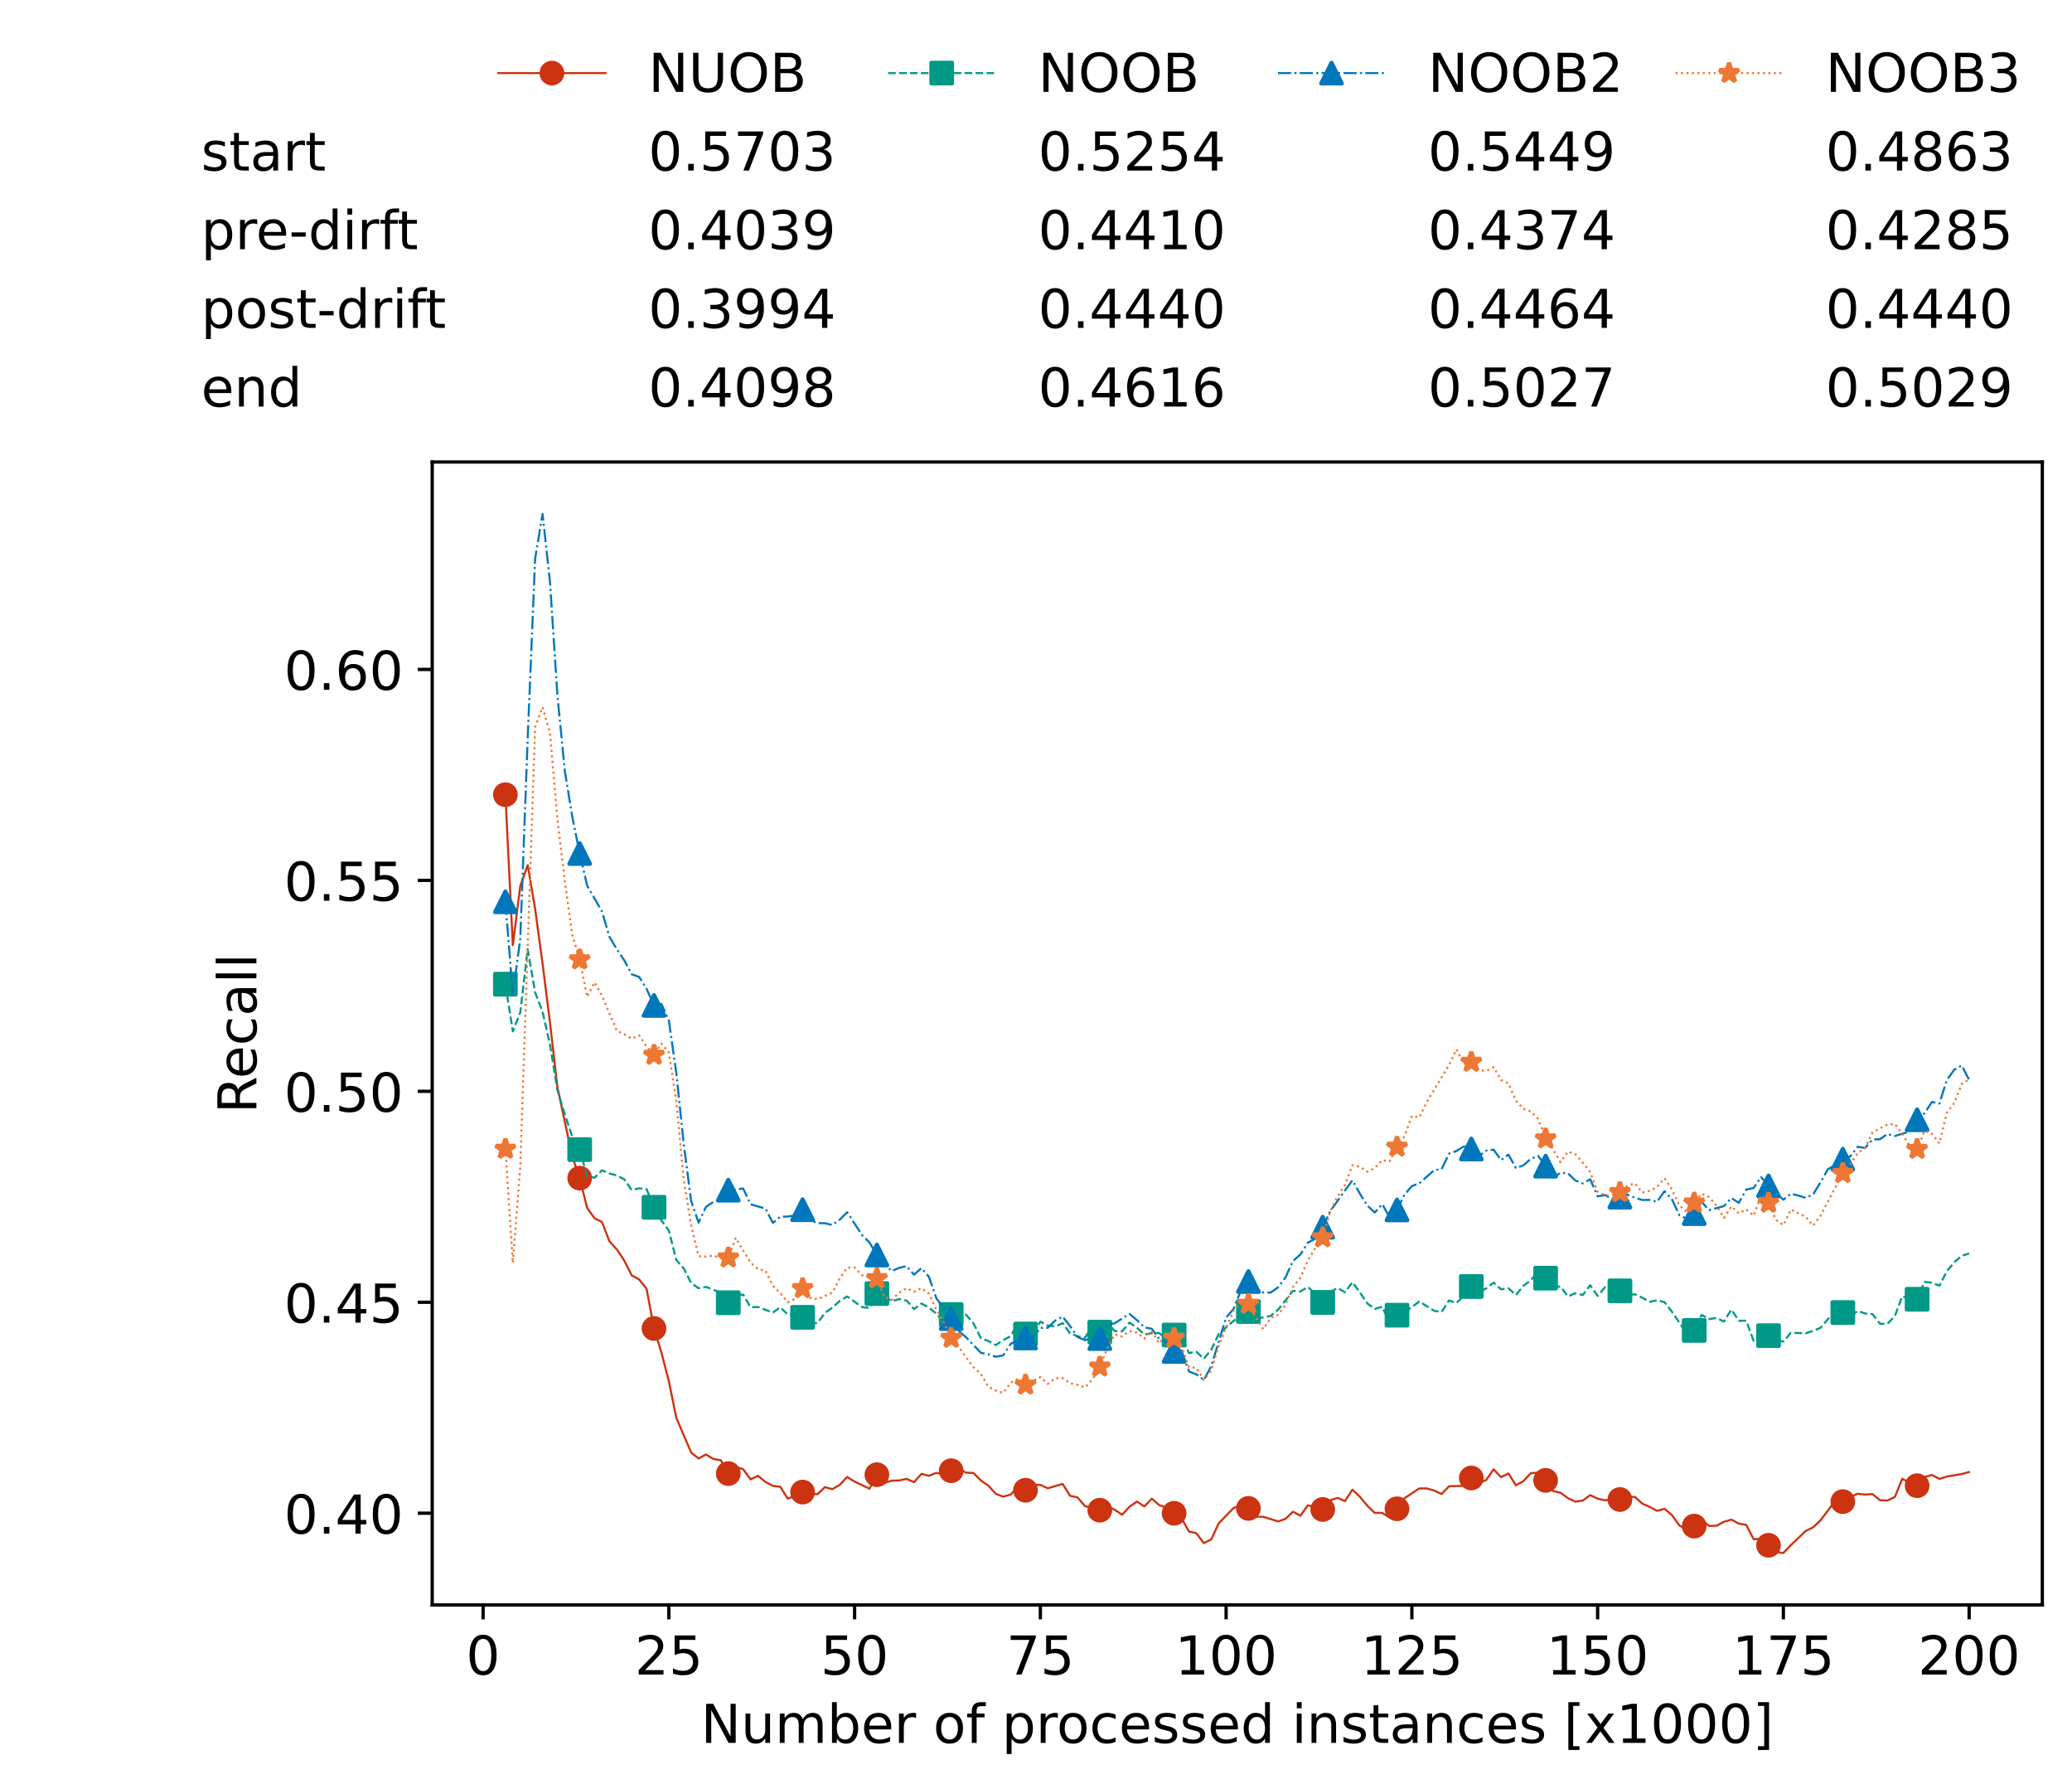 <?xml version="1.0" encoding="utf-8" standalone="no"?>
<!DOCTYPE svg PUBLIC "-//W3C//DTD SVG 1.1//EN"
  "http://www.w3.org/Graphics/SVG/1.1/DTD/svg11.dtd">
<!-- Created with matplotlib (https://matplotlib.org/) -->
<svg height="432.615pt" version="1.1" viewBox="0 0 502.65 432.615" width="502.65pt" xmlns="http://www.w3.org/2000/svg" xmlns:xlink="http://www.w3.org/1999/xlink">
 <defs>
  <style type="text/css">*{stroke-linecap:butt;stroke-linejoin:round;}</style>
 </defs>
 <g id="figure_1">
  <g id="patch_1">
   <path d="M 0 432.615 
L 502.65 432.615 
L 502.65 0 
L 0 0 
z
" style="fill:#ffffff;"/>
  </g>
  <g id="axes_1">
   <g id="patch_2">
    <path d="M 104.85 389.252 
L 495.45 389.252 
L 495.45 112.052 
L 104.85 112.052 
z
" style="fill:#ffffff;"/>
   </g>
   <g id="matplotlib.axis_1">
    <g id="xtick_1">
     <g id="line2d_1">
      <defs>
       <path d="M 0 0 
L 0 3.5 
" id="ma650778100" style="stroke:#000000;stroke-width:0.8;"/>
      </defs>
      <g>
       <use style="stroke:#000000;stroke-width:0.8;" x="117.197" xlink:href="#ma650778100" y="389.252"/>
      </g>
     </g>
     <g id="text_1">
      <!-- 0 -->
      <g transform="translate(113.061 406.13)scale(0.13 -0.13)">
       <defs>
        <path d="M 31.781 66.406 
Q 24.172 66.406 20.328 58.906 
Q 16.5 51.422 16.5 36.375 
Q 16.5 21.391 20.328 13.891 
Q 24.172 6.391 31.781 6.391 
Q 39.453 6.391 43.281 13.891 
Q 47.125 21.391 47.125 36.375 
Q 47.125 51.422 43.281 58.906 
Q 39.453 66.406 31.781 66.406 
z
M 31.781 74.219 
Q 44.047 74.219 50.516 64.516 
Q 56.984 54.828 56.984 36.375 
Q 56.984 17.969 50.516 8.266 
Q 44.047 -1.422 31.781 -1.422 
Q 19.531 -1.422 13.062 8.266 
Q 6.594 17.969 6.594 36.375 
Q 6.594 54.828 13.062 64.516 
Q 19.531 74.219 31.781 74.219 
z
" id="DejaVuSans-48"/>
       </defs>
       <use xlink:href="#DejaVuSans-48"/>
      </g>
     </g>
    </g>
    <g id="xtick_2">
     <g id="line2d_2">
      <g>
       <use style="stroke:#000000;stroke-width:0.8;" x="162.259" xlink:href="#ma650778100" y="389.252"/>
      </g>
     </g>
     <g id="text_2">
      <!-- 25 -->
      <g transform="translate(153.988 406.13)scale(0.13 -0.13)">
       <defs>
        <path d="M 19.188 8.297 
L 53.609 8.297 
L 53.609 0 
L 7.328 0 
L 7.328 8.297 
Q 12.938 14.109 22.625 23.891 
Q 32.328 33.688 34.812 36.531 
Q 39.547 41.844 41.422 45.531 
Q 43.312 49.219 43.312 52.781 
Q 43.312 58.594 39.234 62.25 
Q 35.156 65.922 28.609 65.922 
Q 23.969 65.922 18.812 64.312 
Q 13.672 62.703 7.812 59.422 
L 7.812 69.391 
Q 13.766 71.781 18.938 73 
Q 24.125 74.219 28.422 74.219 
Q 39.75 74.219 46.484 68.547 
Q 53.219 62.891 53.219 53.422 
Q 53.219 48.922 51.531 44.891 
Q 49.859 40.875 45.406 35.406 
Q 44.188 33.984 37.641 27.219 
Q 31.109 20.453 19.188 8.297 
z
" id="DejaVuSans-50"/>
        <path d="M 10.797 72.906 
L 49.516 72.906 
L 49.516 64.594 
L 19.828 64.594 
L 19.828 46.734 
Q 21.969 47.469 24.109 47.828 
Q 26.266 48.188 28.422 48.188 
Q 40.625 48.188 47.75 41.5 
Q 54.891 34.812 54.891 23.391 
Q 54.891 11.625 47.562 5.094 
Q 40.234 -1.422 26.906 -1.422 
Q 22.312 -1.422 17.547 -0.641 
Q 12.797 0.141 7.719 1.703 
L 7.719 11.625 
Q 12.109 9.234 16.797 8.062 
Q 21.484 6.891 26.703 6.891 
Q 35.156 6.891 40.078 11.328 
Q 45.016 15.766 45.016 23.391 
Q 45.016 31 40.078 35.438 
Q 35.156 39.891 26.703 39.891 
Q 22.75 39.891 18.812 39.016 
Q 14.891 38.141 10.797 36.281 
z
" id="DejaVuSans-53"/>
       </defs>
       <use xlink:href="#DejaVuSans-50"/>
       <use x="63.623" xlink:href="#DejaVuSans-53"/>
      </g>
     </g>
    </g>
    <g id="xtick_3">
     <g id="line2d_3">
      <g>
       <use style="stroke:#000000;stroke-width:0.8;" x="207.322" xlink:href="#ma650778100" y="389.252"/>
      </g>
     </g>
     <g id="text_3">
      <!-- 50 -->
      <g transform="translate(199.05 406.13)scale(0.13 -0.13)">
       <use xlink:href="#DejaVuSans-53"/>
       <use x="63.623" xlink:href="#DejaVuSans-48"/>
      </g>
     </g>
    </g>
    <g id="xtick_4">
     <g id="line2d_4">
      <g>
       <use style="stroke:#000000;stroke-width:0.8;" x="252.384" xlink:href="#ma650778100" y="389.252"/>
      </g>
     </g>
     <g id="text_4">
      <!-- 75 -->
      <g transform="translate(244.113 406.13)scale(0.13 -0.13)">
       <defs>
        <path d="M 8.203 72.906 
L 55.078 72.906 
L 55.078 68.703 
L 28.609 0 
L 18.312 0 
L 43.219 64.594 
L 8.203 64.594 
z
" id="DejaVuSans-55"/>
       </defs>
       <use xlink:href="#DejaVuSans-55"/>
       <use x="63.623" xlink:href="#DejaVuSans-53"/>
      </g>
     </g>
    </g>
    <g id="xtick_5">
     <g id="line2d_5">
      <g>
       <use style="stroke:#000000;stroke-width:0.8;" x="297.446" xlink:href="#ma650778100" y="389.252"/>
      </g>
     </g>
     <g id="text_5">
      <!-- 100 -->
      <g transform="translate(285.039 406.13)scale(0.13 -0.13)">
       <defs>
        <path d="M 12.406 8.297 
L 28.516 8.297 
L 28.516 63.922 
L 10.984 60.406 
L 10.984 69.391 
L 28.422 72.906 
L 38.281 72.906 
L 38.281 8.297 
L 54.391 8.297 
L 54.391 0 
L 12.406 0 
z
" id="DejaVuSans-49"/>
       </defs>
       <use xlink:href="#DejaVuSans-49"/>
       <use x="63.623" xlink:href="#DejaVuSans-48"/>
       <use x="127.246" xlink:href="#DejaVuSans-48"/>
      </g>
     </g>
    </g>
    <g id="xtick_6">
     <g id="line2d_6">
      <g>
       <use style="stroke:#000000;stroke-width:0.8;" x="342.509" xlink:href="#ma650778100" y="389.252"/>
      </g>
     </g>
     <g id="text_6">
      <!-- 125 -->
      <g transform="translate(330.102 406.13)scale(0.13 -0.13)">
       <use xlink:href="#DejaVuSans-49"/>
       <use x="63.623" xlink:href="#DejaVuSans-50"/>
       <use x="127.246" xlink:href="#DejaVuSans-53"/>
      </g>
     </g>
    </g>
    <g id="xtick_7">
     <g id="line2d_7">
      <g>
       <use style="stroke:#000000;stroke-width:0.8;" x="387.571" xlink:href="#ma650778100" y="389.252"/>
      </g>
     </g>
     <g id="text_7">
      <!-- 150 -->
      <g transform="translate(375.164 406.13)scale(0.13 -0.13)">
       <use xlink:href="#DejaVuSans-49"/>
       <use x="63.623" xlink:href="#DejaVuSans-53"/>
       <use x="127.246" xlink:href="#DejaVuSans-48"/>
      </g>
     </g>
    </g>
    <g id="xtick_8">
     <g id="line2d_8">
      <g>
       <use style="stroke:#000000;stroke-width:0.8;" x="432.633" xlink:href="#ma650778100" y="389.252"/>
      </g>
     </g>
     <g id="text_8">
      <!-- 175 -->
      <g transform="translate(420.226 406.13)scale(0.13 -0.13)">
       <use xlink:href="#DejaVuSans-49"/>
       <use x="63.623" xlink:href="#DejaVuSans-55"/>
       <use x="127.246" xlink:href="#DejaVuSans-53"/>
      </g>
     </g>
    </g>
    <g id="xtick_9">
     <g id="line2d_9">
      <g>
       <use style="stroke:#000000;stroke-width:0.8;" x="477.695" xlink:href="#ma650778100" y="389.252"/>
      </g>
     </g>
     <g id="text_9">
      <!-- 200 -->
      <g transform="translate(465.289 406.13)scale(0.13 -0.13)">
       <use xlink:href="#DejaVuSans-50"/>
       <use x="63.623" xlink:href="#DejaVuSans-48"/>
       <use x="127.246" xlink:href="#DejaVuSans-48"/>
      </g>
     </g>
    </g>
    <g id="text_10">
     <!-- Number of processed instances [x1000] -->
     <g transform="translate(170.025 422.711)scale(0.13 -0.13)">
      <defs>
       <path d="M 9.812 72.906 
L 23.094 72.906 
L 55.422 11.922 
L 55.422 72.906 
L 64.984 72.906 
L 64.984 0 
L 51.703 0 
L 19.391 60.984 
L 19.391 0 
L 9.812 0 
z
" id="DejaVuSans-78"/>
       <path d="M 8.5 21.578 
L 8.5 54.688 
L 17.484 54.688 
L 17.484 21.922 
Q 17.484 14.156 20.5 10.266 
Q 23.531 6.391 29.594 6.391 
Q 36.859 6.391 41.078 11.031 
Q 45.312 15.672 45.312 23.688 
L 45.312 54.688 
L 54.297 54.688 
L 54.297 0 
L 45.312 0 
L 45.312 8.406 
Q 42.047 3.422 37.719 1 
Q 33.406 -1.422 27.688 -1.422 
Q 18.266 -1.422 13.375 4.438 
Q 8.5 10.297 8.5 21.578 
z
M 31.109 56 
z
" id="DejaVuSans-117"/>
       <path d="M 52 44.188 
Q 55.375 50.25 60.062 53.125 
Q 64.75 56 71.094 56 
Q 79.641 56 84.281 50.016 
Q 88.922 44.047 88.922 33.016 
L 88.922 0 
L 79.891 0 
L 79.891 32.719 
Q 79.891 40.578 77.094 44.375 
Q 74.312 48.188 68.609 48.188 
Q 61.625 48.188 57.562 43.547 
Q 53.516 38.922 53.516 30.906 
L 53.516 0 
L 44.484 0 
L 44.484 32.719 
Q 44.484 40.625 41.703 44.406 
Q 38.922 48.188 33.109 48.188 
Q 26.219 48.188 22.156 43.531 
Q 18.109 38.875 18.109 30.906 
L 18.109 0 
L 9.078 0 
L 9.078 54.688 
L 18.109 54.688 
L 18.109 46.188 
Q 21.188 51.219 25.484 53.609 
Q 29.781 56 35.688 56 
Q 41.656 56 45.828 52.969 
Q 50 49.953 52 44.188 
z
" id="DejaVuSans-109"/>
       <path d="M 48.688 27.297 
Q 48.688 37.203 44.609 42.844 
Q 40.531 48.484 33.406 48.484 
Q 26.266 48.484 22.188 42.844 
Q 18.109 37.203 18.109 27.297 
Q 18.109 17.391 22.188 11.75 
Q 26.266 6.109 33.406 6.109 
Q 40.531 6.109 44.609 11.75 
Q 48.688 17.391 48.688 27.297 
z
M 18.109 46.391 
Q 20.953 51.266 25.266 53.625 
Q 29.594 56 35.594 56 
Q 45.562 56 51.781 48.094 
Q 58.016 40.188 58.016 27.297 
Q 58.016 14.406 51.781 6.484 
Q 45.562 -1.422 35.594 -1.422 
Q 29.594 -1.422 25.266 0.953 
Q 20.953 3.328 18.109 8.203 
L 18.109 0 
L 9.078 0 
L 9.078 75.984 
L 18.109 75.984 
z
" id="DejaVuSans-98"/>
       <path d="M 56.203 29.594 
L 56.203 25.203 
L 14.891 25.203 
Q 15.484 15.922 20.484 11.062 
Q 25.484 6.203 34.422 6.203 
Q 39.594 6.203 44.453 7.469 
Q 49.312 8.734 54.109 11.281 
L 54.109 2.781 
Q 49.266 0.734 44.188 -0.344 
Q 39.109 -1.422 33.891 -1.422 
Q 20.797 -1.422 13.156 6.188 
Q 5.516 13.812 5.516 26.812 
Q 5.516 40.234 12.766 48.109 
Q 20.016 56 32.328 56 
Q 43.359 56 49.781 48.891 
Q 56.203 41.797 56.203 29.594 
z
M 47.219 32.234 
Q 47.125 39.594 43.094 43.984 
Q 39.062 48.391 32.422 48.391 
Q 24.906 48.391 20.391 44.141 
Q 15.875 39.891 15.188 32.172 
z
" id="DejaVuSans-101"/>
       <path d="M 41.109 46.297 
Q 39.594 47.172 37.812 47.578 
Q 36.031 48 33.891 48 
Q 26.266 48 22.188 43.047 
Q 18.109 38.094 18.109 28.812 
L 18.109 0 
L 9.078 0 
L 9.078 54.688 
L 18.109 54.688 
L 18.109 46.188 
Q 20.953 51.172 25.484 53.578 
Q 30.031 56 36.531 56 
Q 37.453 56 38.578 55.875 
Q 39.703 55.766 41.062 55.516 
z
" id="DejaVuSans-114"/>
       <path id="DejaVuSans-32"/>
       <path d="M 30.609 48.391 
Q 23.391 48.391 19.188 42.75 
Q 14.984 37.109 14.984 27.297 
Q 14.984 17.484 19.156 11.844 
Q 23.344 6.203 30.609 6.203 
Q 37.797 6.203 41.984 11.859 
Q 46.188 17.531 46.188 27.297 
Q 46.188 37.016 41.984 42.703 
Q 37.797 48.391 30.609 48.391 
z
M 30.609 56 
Q 42.328 56 49.016 48.375 
Q 55.719 40.766 55.719 27.297 
Q 55.719 13.875 49.016 6.219 
Q 42.328 -1.422 30.609 -1.422 
Q 18.844 -1.422 12.172 6.219 
Q 5.516 13.875 5.516 27.297 
Q 5.516 40.766 12.172 48.375 
Q 18.844 56 30.609 56 
z
" id="DejaVuSans-111"/>
       <path d="M 37.109 75.984 
L 37.109 68.5 
L 28.516 68.5 
Q 23.688 68.5 21.797 66.547 
Q 19.922 64.594 19.922 59.516 
L 19.922 54.688 
L 34.719 54.688 
L 34.719 47.703 
L 19.922 47.703 
L 19.922 0 
L 10.891 0 
L 10.891 47.703 
L 2.297 47.703 
L 2.297 54.688 
L 10.891 54.688 
L 10.891 58.5 
Q 10.891 67.625 15.141 71.797 
Q 19.391 75.984 28.609 75.984 
z
" id="DejaVuSans-102"/>
       <path d="M 18.109 8.203 
L 18.109 -20.797 
L 9.078 -20.797 
L 9.078 54.688 
L 18.109 54.688 
L 18.109 46.391 
Q 20.953 51.266 25.266 53.625 
Q 29.594 56 35.594 56 
Q 45.562 56 51.781 48.094 
Q 58.016 40.188 58.016 27.297 
Q 58.016 14.406 51.781 6.484 
Q 45.562 -1.422 35.594 -1.422 
Q 29.594 -1.422 25.266 0.953 
Q 20.953 3.328 18.109 8.203 
z
M 48.688 27.297 
Q 48.688 37.203 44.609 42.844 
Q 40.531 48.484 33.406 48.484 
Q 26.266 48.484 22.188 42.844 
Q 18.109 37.203 18.109 27.297 
Q 18.109 17.391 22.188 11.75 
Q 26.266 6.109 33.406 6.109 
Q 40.531 6.109 44.609 11.75 
Q 48.688 17.391 48.688 27.297 
z
" id="DejaVuSans-112"/>
       <path d="M 48.781 52.594 
L 48.781 44.188 
Q 44.969 46.297 41.141 47.344 
Q 37.312 48.391 33.406 48.391 
Q 24.656 48.391 19.812 42.844 
Q 14.984 37.312 14.984 27.297 
Q 14.984 17.281 19.812 11.734 
Q 24.656 6.203 33.406 6.203 
Q 37.312 6.203 41.141 7.25 
Q 44.969 8.297 48.781 10.406 
L 48.781 2.094 
Q 45.016 0.344 40.984 -0.531 
Q 36.969 -1.422 32.422 -1.422 
Q 20.062 -1.422 12.781 6.344 
Q 5.516 14.109 5.516 27.297 
Q 5.516 40.672 12.859 48.328 
Q 20.219 56 33.016 56 
Q 37.156 56 41.109 55.141 
Q 45.062 54.297 48.781 52.594 
z
" id="DejaVuSans-99"/>
       <path d="M 44.281 53.078 
L 44.281 44.578 
Q 40.484 46.531 36.375 47.5 
Q 32.281 48.484 27.875 48.484 
Q 21.188 48.484 17.844 46.438 
Q 14.5 44.391 14.5 40.281 
Q 14.5 37.156 16.891 35.375 
Q 19.281 33.594 26.516 31.984 
L 29.594 31.297 
Q 39.156 29.25 43.188 25.516 
Q 47.219 21.781 47.219 15.094 
Q 47.219 7.469 41.188 3.016 
Q 35.156 -1.422 24.609 -1.422 
Q 20.219 -1.422 15.453 -0.562 
Q 10.688 0.297 5.422 2 
L 5.422 11.281 
Q 10.406 8.688 15.234 7.391 
Q 20.062 6.109 24.812 6.109 
Q 31.156 6.109 34.562 8.281 
Q 37.984 10.453 37.984 14.406 
Q 37.984 18.062 35.516 20.016 
Q 33.062 21.969 24.703 23.781 
L 21.578 24.516 
Q 13.234 26.266 9.516 29.906 
Q 5.812 33.547 5.812 39.891 
Q 5.812 47.609 11.281 51.797 
Q 16.75 56 26.812 56 
Q 31.781 56 36.172 55.266 
Q 40.578 54.547 44.281 53.078 
z
" id="DejaVuSans-115"/>
       <path d="M 45.406 46.391 
L 45.406 75.984 
L 54.391 75.984 
L 54.391 0 
L 45.406 0 
L 45.406 8.203 
Q 42.578 3.328 38.25 0.953 
Q 33.938 -1.422 27.875 -1.422 
Q 17.969 -1.422 11.734 6.484 
Q 5.516 14.406 5.516 27.297 
Q 5.516 40.188 11.734 48.094 
Q 17.969 56 27.875 56 
Q 33.938 56 38.25 53.625 
Q 42.578 51.266 45.406 46.391 
z
M 14.797 27.297 
Q 14.797 17.391 18.875 11.75 
Q 22.953 6.109 30.078 6.109 
Q 37.203 6.109 41.297 11.75 
Q 45.406 17.391 45.406 27.297 
Q 45.406 37.203 41.297 42.844 
Q 37.203 48.484 30.078 48.484 
Q 22.953 48.484 18.875 42.844 
Q 14.797 37.203 14.797 27.297 
z
" id="DejaVuSans-100"/>
       <path d="M 9.422 54.688 
L 18.406 54.688 
L 18.406 0 
L 9.422 0 
z
M 9.422 75.984 
L 18.406 75.984 
L 18.406 64.594 
L 9.422 64.594 
z
" id="DejaVuSans-105"/>
       <path d="M 54.891 33.016 
L 54.891 0 
L 45.906 0 
L 45.906 32.719 
Q 45.906 40.484 42.875 44.328 
Q 39.844 48.188 33.797 48.188 
Q 26.516 48.188 22.312 43.547 
Q 18.109 38.922 18.109 30.906 
L 18.109 0 
L 9.078 0 
L 9.078 54.688 
L 18.109 54.688 
L 18.109 46.188 
Q 21.344 51.125 25.703 53.562 
Q 30.078 56 35.797 56 
Q 45.219 56 50.047 50.172 
Q 54.891 44.344 54.891 33.016 
z
" id="DejaVuSans-110"/>
       <path d="M 18.312 70.219 
L 18.312 54.688 
L 36.812 54.688 
L 36.812 47.703 
L 18.312 47.703 
L 18.312 18.016 
Q 18.312 11.328 20.141 9.422 
Q 21.969 7.516 27.594 7.516 
L 36.812 7.516 
L 36.812 0 
L 27.594 0 
Q 17.188 0 13.234 3.875 
Q 9.281 7.766 9.281 18.016 
L 9.281 47.703 
L 2.688 47.703 
L 2.688 54.688 
L 9.281 54.688 
L 9.281 70.219 
z
" id="DejaVuSans-116"/>
       <path d="M 34.281 27.484 
Q 23.391 27.484 19.188 25 
Q 14.984 22.516 14.984 16.5 
Q 14.984 11.719 18.141 8.906 
Q 21.297 6.109 26.703 6.109 
Q 34.188 6.109 38.703 11.406 
Q 43.219 16.703 43.219 25.484 
L 43.219 27.484 
z
M 52.203 31.203 
L 52.203 0 
L 43.219 0 
L 43.219 8.297 
Q 40.141 3.328 35.547 0.953 
Q 30.953 -1.422 24.312 -1.422 
Q 15.922 -1.422 10.953 3.297 
Q 6 8.016 6 15.922 
Q 6 25.141 12.172 29.828 
Q 18.359 34.516 30.609 34.516 
L 43.219 34.516 
L 43.219 35.406 
Q 43.219 41.609 39.141 45 
Q 35.062 48.391 27.688 48.391 
Q 23 48.391 18.547 47.266 
Q 14.109 46.141 10.016 43.891 
L 10.016 52.203 
Q 14.938 54.109 19.578 55.047 
Q 24.219 56 28.609 56 
Q 40.484 56 46.344 49.844 
Q 52.203 43.703 52.203 31.203 
z
" id="DejaVuSans-97"/>
       <path d="M 8.594 75.984 
L 29.297 75.984 
L 29.297 69 
L 17.578 69 
L 17.578 -6.203 
L 29.297 -6.203 
L 29.297 -13.188 
L 8.594 -13.188 
z
" id="DejaVuSans-91"/>
       <path d="M 54.891 54.688 
L 35.109 28.078 
L 55.906 0 
L 45.312 0 
L 29.391 21.484 
L 13.484 0 
L 2.875 0 
L 24.125 28.609 
L 4.688 54.688 
L 15.281 54.688 
L 29.781 35.203 
L 44.281 54.688 
z
" id="DejaVuSans-120"/>
       <path d="M 30.422 75.984 
L 30.422 -13.188 
L 9.719 -13.188 
L 9.719 -6.203 
L 21.391 -6.203 
L 21.391 69 
L 9.719 69 
L 9.719 75.984 
z
" id="DejaVuSans-93"/>
      </defs>
      <use xlink:href="#DejaVuSans-78"/>
      <use x="74.805" xlink:href="#DejaVuSans-117"/>
      <use x="138.184" xlink:href="#DejaVuSans-109"/>
      <use x="235.596" xlink:href="#DejaVuSans-98"/>
      <use x="299.072" xlink:href="#DejaVuSans-101"/>
      <use x="360.596" xlink:href="#DejaVuSans-114"/>
      <use x="401.709" xlink:href="#DejaVuSans-32"/>
      <use x="433.496" xlink:href="#DejaVuSans-111"/>
      <use x="494.678" xlink:href="#DejaVuSans-102"/>
      <use x="529.883" xlink:href="#DejaVuSans-32"/>
      <use x="561.67" xlink:href="#DejaVuSans-112"/>
      <use x="625.146" xlink:href="#DejaVuSans-114"/>
      <use x="664.01" xlink:href="#DejaVuSans-111"/>
      <use x="725.191" xlink:href="#DejaVuSans-99"/>
      <use x="780.172" xlink:href="#DejaVuSans-101"/>
      <use x="841.695" xlink:href="#DejaVuSans-115"/>
      <use x="893.795" xlink:href="#DejaVuSans-115"/>
      <use x="945.895" xlink:href="#DejaVuSans-101"/>
      <use x="1007.418" xlink:href="#DejaVuSans-100"/>
      <use x="1070.895" xlink:href="#DejaVuSans-32"/>
      <use x="1102.682" xlink:href="#DejaVuSans-105"/>
      <use x="1130.465" xlink:href="#DejaVuSans-110"/>
      <use x="1193.844" xlink:href="#DejaVuSans-115"/>
      <use x="1245.943" xlink:href="#DejaVuSans-116"/>
      <use x="1285.152" xlink:href="#DejaVuSans-97"/>
      <use x="1346.432" xlink:href="#DejaVuSans-110"/>
      <use x="1409.811" xlink:href="#DejaVuSans-99"/>
      <use x="1464.791" xlink:href="#DejaVuSans-101"/>
      <use x="1526.314" xlink:href="#DejaVuSans-115"/>
      <use x="1578.414" xlink:href="#DejaVuSans-32"/>
      <use x="1610.201" xlink:href="#DejaVuSans-91"/>
      <use x="1649.215" xlink:href="#DejaVuSans-120"/>
      <use x="1708.395" xlink:href="#DejaVuSans-49"/>
      <use x="1772.018" xlink:href="#DejaVuSans-48"/>
      <use x="1835.641" xlink:href="#DejaVuSans-48"/>
      <use x="1899.264" xlink:href="#DejaVuSans-48"/>
      <use x="1962.887" xlink:href="#DejaVuSans-93"/>
     </g>
    </g>
   </g>
   <g id="matplotlib.axis_2">
    <g id="ytick_1">
     <g id="line2d_10">
      <defs>
       <path d="M 0 0 
L -3.5 0 
" id="mfd0e541515" style="stroke:#000000;stroke-width:0.8;"/>
      </defs>
      <g>
       <use style="stroke:#000000;stroke-width:0.8;" x="104.85" xlink:href="#mfd0e541515" y="367.004"/>
      </g>
     </g>
     <g id="text_11">
      <!-- 0.40 -->
      <g transform="translate(68.905 371.943)scale(0.13 -0.13)">
       <defs>
        <path d="M 10.688 12.406 
L 21 12.406 
L 21 0 
L 10.688 0 
z
" id="DejaVuSans-46"/>
        <path d="M 37.797 64.312 
L 12.891 25.391 
L 37.797 25.391 
z
M 35.203 72.906 
L 47.609 72.906 
L 47.609 25.391 
L 58.016 25.391 
L 58.016 17.188 
L 47.609 17.188 
L 47.609 0 
L 37.797 0 
L 37.797 17.188 
L 4.891 17.188 
L 4.891 26.703 
z
" id="DejaVuSans-52"/>
       </defs>
       <use xlink:href="#DejaVuSans-48"/>
       <use x="63.623" xlink:href="#DejaVuSans-46"/>
       <use x="95.41" xlink:href="#DejaVuSans-52"/>
       <use x="159.033" xlink:href="#DejaVuSans-48"/>
      </g>
     </g>
    </g>
    <g id="ytick_2">
     <g id="line2d_11">
      <g>
       <use style="stroke:#000000;stroke-width:0.8;" x="104.85" xlink:href="#mfd0e541515" y="315.843"/>
      </g>
     </g>
     <g id="text_12">
      <!-- 0.45 -->
      <g transform="translate(68.905 320.782)scale(0.13 -0.13)">
       <use xlink:href="#DejaVuSans-48"/>
       <use x="63.623" xlink:href="#DejaVuSans-46"/>
       <use x="95.41" xlink:href="#DejaVuSans-52"/>
       <use x="159.033" xlink:href="#DejaVuSans-53"/>
      </g>
     </g>
    </g>
    <g id="ytick_3">
     <g id="line2d_12">
      <g>
       <use style="stroke:#000000;stroke-width:0.8;" x="104.85" xlink:href="#mfd0e541515" y="264.682"/>
      </g>
     </g>
     <g id="text_13">
      <!-- 0.50 -->
      <g transform="translate(68.905 269.621)scale(0.13 -0.13)">
       <use xlink:href="#DejaVuSans-48"/>
       <use x="63.623" xlink:href="#DejaVuSans-46"/>
       <use x="95.41" xlink:href="#DejaVuSans-53"/>
       <use x="159.033" xlink:href="#DejaVuSans-48"/>
      </g>
     </g>
    </g>
    <g id="ytick_4">
     <g id="line2d_13">
      <g>
       <use style="stroke:#000000;stroke-width:0.8;" x="104.85" xlink:href="#mfd0e541515" y="213.521"/>
      </g>
     </g>
     <g id="text_14">
      <!-- 0.55 -->
      <g transform="translate(68.905 218.46)scale(0.13 -0.13)">
       <use xlink:href="#DejaVuSans-48"/>
       <use x="63.623" xlink:href="#DejaVuSans-46"/>
       <use x="95.41" xlink:href="#DejaVuSans-53"/>
       <use x="159.033" xlink:href="#DejaVuSans-53"/>
      </g>
     </g>
    </g>
    <g id="ytick_5">
     <g id="line2d_14">
      <g>
       <use style="stroke:#000000;stroke-width:0.8;" x="104.85" xlink:href="#mfd0e541515" y="162.36"/>
      </g>
     </g>
     <g id="text_15">
      <!-- 0.60 -->
      <g transform="translate(68.905 167.299)scale(0.13 -0.13)">
       <defs>
        <path d="M 33.016 40.375 
Q 26.375 40.375 22.484 35.828 
Q 18.609 31.297 18.609 23.391 
Q 18.609 15.531 22.484 10.953 
Q 26.375 6.391 33.016 6.391 
Q 39.656 6.391 43.531 10.953 
Q 47.406 15.531 47.406 23.391 
Q 47.406 31.297 43.531 35.828 
Q 39.656 40.375 33.016 40.375 
z
M 52.594 71.297 
L 52.594 62.312 
Q 48.875 64.062 45.094 64.984 
Q 41.312 65.922 37.594 65.922 
Q 27.828 65.922 22.672 59.328 
Q 17.531 52.734 16.797 39.406 
Q 19.672 43.656 24.016 45.922 
Q 28.375 48.188 33.594 48.188 
Q 44.578 48.188 50.953 41.516 
Q 57.328 34.859 57.328 23.391 
Q 57.328 12.156 50.688 5.359 
Q 44.047 -1.422 33.016 -1.422 
Q 20.359 -1.422 13.672 8.266 
Q 6.984 17.969 6.984 36.375 
Q 6.984 53.656 15.188 63.938 
Q 23.391 74.219 37.203 74.219 
Q 40.922 74.219 44.703 73.484 
Q 48.484 72.75 52.594 71.297 
z
" id="DejaVuSans-54"/>
       </defs>
       <use xlink:href="#DejaVuSans-48"/>
       <use x="63.623" xlink:href="#DejaVuSans-46"/>
       <use x="95.41" xlink:href="#DejaVuSans-54"/>
       <use x="159.033" xlink:href="#DejaVuSans-48"/>
      </g>
     </g>
    </g>
    <g id="text_16">
     <!-- Recall -->
     <g transform="translate(62.201 270.044)rotate(-90)scale(0.13 -0.13)">
      <defs>
       <path d="M 44.391 34.188 
Q 47.562 33.109 50.562 29.594 
Q 53.562 26.078 56.594 19.922 
L 66.609 0 
L 56 0 
L 46.688 18.703 
Q 43.062 26.031 39.672 28.422 
Q 36.281 30.812 30.422 30.812 
L 19.672 30.812 
L 19.672 0 
L 9.812 0 
L 9.812 72.906 
L 32.078 72.906 
Q 44.578 72.906 50.734 67.672 
Q 56.891 62.453 56.891 51.906 
Q 56.891 45.016 53.688 40.469 
Q 50.484 35.938 44.391 34.188 
z
M 19.672 64.797 
L 19.672 38.922 
L 32.078 38.922 
Q 39.203 38.922 42.844 42.219 
Q 46.484 45.516 46.484 51.906 
Q 46.484 58.297 42.844 61.547 
Q 39.203 64.797 32.078 64.797 
z
" id="DejaVuSans-82"/>
       <path d="M 9.422 75.984 
L 18.406 75.984 
L 18.406 0 
L 9.422 0 
z
" id="DejaVuSans-108"/>
      </defs>
      <use xlink:href="#DejaVuSans-82"/>
      <use x="64.982" xlink:href="#DejaVuSans-101"/>
      <use x="126.506" xlink:href="#DejaVuSans-99"/>
      <use x="181.486" xlink:href="#DejaVuSans-97"/>
      <use x="242.766" xlink:href="#DejaVuSans-108"/>
      <use x="270.549" xlink:href="#DejaVuSans-108"/>
     </g>
    </g>
   </g>
   <g id="line2d_15"/>
   <g id="line2d_16"/>
   <g id="line2d_17"/>
   <g id="line2d_18"/>
   <g id="line2d_19"/>
   <g id="line2d_20">
    <path clip-path="url(#p826978026b)" d="M 122.605 192.737 
L 124.407 229.226 
L 126.21 214.889 
L 128.012 209.824 
L 129.815 220.396 
L 131.617 233.693 
L 133.419 247.975 
L 135.222 263.643 
L 138.827 280.477 
L 140.629 285.737 
L 142.432 292.954 
L 144.234 295.471 
L 146.037 296.356 
L 147.839 301.066 
L 149.642 303.038 
L 151.444 305.726 
L 153.247 309.314 
L 155.049 310.318 
L 156.852 312.562 
L 158.654 322.2 
L 160.457 328.036 
L 162.259 334.975 
L 164.062 343.85 
L 167.667 352.285 
L 169.469 353.73 
L 171.272 352.762 
L 173.074 353.857 
L 174.877 354.165 
L 176.679 357.398 
L 178.482 355.795 
L 180.284 356.327 
L 182.087 358.792 
L 183.889 357.931 
L 185.692 359.426 
L 187.494 360.38 
L 189.297 360.583 
L 191.099 363.484 
L 192.902 362.825 
L 194.704 361.88 
L 196.507 362.212 
L 198.309 362.406 
L 200.112 360.688 
L 201.914 361.177 
L 203.717 360.127 
L 205.519 358.208 
L 207.322 359.339 
L 210.927 361.059 
L 212.729 357.664 
L 214.532 359.658 
L 216.334 359.103 
L 218.137 359.06 
L 219.939 358.678 
L 221.742 359.482 
L 223.544 357.462 
L 225.347 357.935 
L 227.149 357.222 
L 228.952 357.602 
L 230.754 356.7 
L 232.557 356.24 
L 234.359 357.173 
L 236.162 357.251 
L 237.964 359.078 
L 239.767 360.325 
L 241.569 362.302 
L 243.372 362.993 
L 245.174 362.482 
L 246.976 360.61 
L 248.779 361.436 
L 250.581 360.191 
L 252.384 360.132 
L 254.186 360.959 
L 257.791 359.904 
L 259.594 362.784 
L 261.396 363.169 
L 263.199 365.28 
L 266.804 366.281 
L 268.606 365.286 
L 270.409 366.162 
L 272.211 367.365 
L 274.014 365.422 
L 275.816 364.186 
L 277.619 365.361 
L 279.421 363.475 
L 281.224 365.036 
L 283.026 365.659 
L 284.829 367.018 
L 286.631 368.231 
L 288.434 371.44 
L 290.236 371.858 
L 292.039 374.267 
L 293.841 373.36 
L 295.644 369.463 
L 299.249 365.749 
L 301.051 365.119 
L 302.854 365.839 
L 304.656 367.862 
L 306.459 367.873 
L 310.064 368.991 
L 311.866 368.379 
L 313.669 366.645 
L 315.471 367.608 
L 317.274 365.088 
L 319.076 365.465 
L 320.879 366.102 
L 322.681 363.869 
L 324.484 363.294 
L 326.286 364.062 
L 328.089 361.295 
L 329.891 363.02 
L 331.694 365.173 
L 333.496 366.925 
L 335.299 366.927 
L 337.101 368.034 
L 338.904 365.936 
L 340.706 363.385 
L 344.311 360.998 
L 346.114 360.998 
L 347.916 361.504 
L 349.719 362.352 
L 351.521 360.477 
L 355.126 360.371 
L 356.928 358.463 
L 358.731 359.733 
L 360.533 358.952 
L 362.336 356.363 
L 364.138 358.262 
L 365.941 357.362 
L 367.743 360.229 
L 369.546 359.251 
L 371.348 357.312 
L 373.151 357.158 
L 374.953 359.044 
L 376.756 361.635 
L 378.558 362.034 
L 380.361 363.341 
L 382.163 364.203 
L 383.966 363.941 
L 385.768 362.614 
L 387.571 363.486 
L 389.373 363.864 
L 391.176 363.72 
L 392.978 363.688 
L 394.781 363.165 
L 396.583 363.03 
L 398.386 364.662 
L 400.188 365.469 
L 401.991 366.429 
L 403.793 365.952 
L 405.596 367.455 
L 407.398 369.981 
L 409.201 370.978 
L 411.003 370.128 
L 412.806 368.582 
L 414.608 370.097 
L 416.411 370.039 
L 418.213 369.095 
L 420.016 368.564 
L 421.818 369.521 
L 423.621 369.851 
L 425.423 373.317 
L 427.226 373.224 
L 430.831 376.387 
L 432.633 376.652 
L 434.436 374.758 
L 438.041 371.314 
L 439.843 370.439 
L 441.646 368.729 
L 445.251 363.966 
L 447.053 364.196 
L 448.856 363.047 
L 450.658 362.282 
L 452.461 362.496 
L 454.263 362.363 
L 456.066 363.848 
L 457.868 363.932 
L 459.671 363.067 
L 461.473 358.645 
L 463.276 359.688 
L 465.078 360.332 
L 466.881 358.229 
L 468.683 357.73 
L 470.485 358.683 
L 472.288 358.112 
L 475.893 357.512 
L 477.695 357.015 
L 477.695 357.015 
" style="fill:none;stroke:#cc3311;stroke-linecap:square;stroke-width:0.5;"/>
    <defs>
     <path d="M 0 2.5 
C 0.663 2.5 1.299 2.237 1.768 1.768 
C 2.237 1.299 2.5 0.663 2.5 0 
C 2.5 -0.663 2.237 -1.299 1.768 -1.768 
C 1.299 -2.237 0.663 -2.5 0 -2.5 
C -0.663 -2.5 -1.299 -2.237 -1.768 -1.768 
C -2.237 -1.299 -2.5 -0.663 -2.5 0 
C -2.5 0.663 -2.237 1.299 -1.768 1.768 
C -1.299 2.237 -0.663 2.5 0 2.5 
z
" id="md6765f8986" style="stroke:#cc3311;"/>
    </defs>
    <g clip-path="url(#p826978026b)">
     <use style="fill:#cc3311;stroke:#cc3311;" x="122.605" xlink:href="#md6765f8986" y="192.737"/>
     <use style="fill:#cc3311;stroke:#cc3311;" x="140.629" xlink:href="#md6765f8986" y="285.737"/>
     <use style="fill:#cc3311;stroke:#cc3311;" x="158.654" xlink:href="#md6765f8986" y="322.2"/>
     <use style="fill:#cc3311;stroke:#cc3311;" x="176.679" xlink:href="#md6765f8986" y="357.398"/>
     <use style="fill:#cc3311;stroke:#cc3311;" x="194.704" xlink:href="#md6765f8986" y="361.88"/>
     <use style="fill:#cc3311;stroke:#cc3311;" x="212.729" xlink:href="#md6765f8986" y="357.664"/>
     <use style="fill:#cc3311;stroke:#cc3311;" x="230.754" xlink:href="#md6765f8986" y="356.7"/>
     <use style="fill:#cc3311;stroke:#cc3311;" x="248.779" xlink:href="#md6765f8986" y="361.436"/>
     <use style="fill:#cc3311;stroke:#cc3311;" x="266.804" xlink:href="#md6765f8986" y="366.281"/>
     <use style="fill:#cc3311;stroke:#cc3311;" x="284.829" xlink:href="#md6765f8986" y="367.018"/>
     <use style="fill:#cc3311;stroke:#cc3311;" x="302.854" xlink:href="#md6765f8986" y="365.839"/>
     <use style="fill:#cc3311;stroke:#cc3311;" x="320.879" xlink:href="#md6765f8986" y="366.102"/>
     <use style="fill:#cc3311;stroke:#cc3311;" x="338.904" xlink:href="#md6765f8986" y="365.936"/>
     <use style="fill:#cc3311;stroke:#cc3311;" x="356.928" xlink:href="#md6765f8986" y="358.463"/>
     <use style="fill:#cc3311;stroke:#cc3311;" x="374.953" xlink:href="#md6765f8986" y="359.044"/>
     <use style="fill:#cc3311;stroke:#cc3311;" x="392.978" xlink:href="#md6765f8986" y="363.688"/>
     <use style="fill:#cc3311;stroke:#cc3311;" x="411.003" xlink:href="#md6765f8986" y="370.128"/>
     <use style="fill:#cc3311;stroke:#cc3311;" x="429.028" xlink:href="#md6765f8986" y="374.785"/>
     <use style="fill:#cc3311;stroke:#cc3311;" x="447.053" xlink:href="#md6765f8986" y="364.196"/>
     <use style="fill:#cc3311;stroke:#cc3311;" x="465.078" xlink:href="#md6765f8986" y="360.332"/>
    </g>
   </g>
   <g id="line2d_21"/>
   <g id="line2d_22"/>
   <g id="line2d_23"/>
   <g id="line2d_24"/>
   <g id="line2d_25">
    <path clip-path="url(#p826978026b)" d="M 122.605 238.702 
L 124.407 250.142 
L 126.21 245.572 
L 128.012 230.183 
L 129.815 240.68 
L 131.617 245.376 
L 133.419 253.335 
L 135.222 264.383 
L 137.024 270.273 
L 138.827 275.694 
L 140.629 278.821 
L 142.432 285.247 
L 144.234 285.633 
L 146.037 283.828 
L 147.839 284.604 
L 149.642 285.084 
L 151.444 286.021 
L 153.247 288.632 
L 155.049 288.21 
L 156.852 288.411 
L 158.654 292.809 
L 160.457 296.01 
L 162.259 298.462 
L 164.062 305.6 
L 165.864 307.622 
L 167.667 311.182 
L 169.469 312.439 
L 171.272 312.107 
L 174.877 313.509 
L 176.679 315.959 
L 178.482 314.11 
L 180.284 313.991 
L 182.087 317.06 
L 183.889 316.975 
L 187.494 318.345 
L 189.297 317.045 
L 191.099 318.828 
L 192.902 319.036 
L 194.704 319.489 
L 196.507 320.958 
L 198.309 320.891 
L 200.112 318.454 
L 201.914 317.142 
L 203.717 315.531 
L 205.519 314.436 
L 209.124 317.008 
L 210.927 317.219 
L 212.729 313.741 
L 214.532 314.259 
L 216.334 315.604 
L 218.137 315.067 
L 219.939 315.447 
L 221.742 317.506 
L 223.544 316.154 
L 225.347 317.118 
L 227.149 318.63 
L 228.952 320.583 
L 230.754 318.814 
L 232.557 318.595 
L 234.359 318.865 
L 236.162 320.955 
L 237.964 324.583 
L 239.767 325.234 
L 241.569 326.242 
L 243.372 325.023 
L 245.174 324.067 
L 246.976 320.847 
L 248.779 323.547 
L 250.581 323.425 
L 252.384 320.555 
L 254.186 321.462 
L 255.989 321.726 
L 257.791 320.904 
L 259.594 323.396 
L 261.396 324.1 
L 263.199 324.46 
L 265.001 321.615 
L 266.804 323.094 
L 268.606 320.715 
L 270.409 322.835 
L 272.211 322.896 
L 274.014 320.777 
L 275.816 322.038 
L 277.619 323.668 
L 279.421 323.331 
L 281.224 323.317 
L 283.026 324.791 
L 284.829 323.799 
L 286.631 324.014 
L 288.434 328.172 
L 290.236 327.836 
L 292.039 329.556 
L 293.841 327.361 
L 295.644 323.538 
L 299.249 320.356 
L 302.854 318.073 
L 304.656 319.698 
L 306.459 319.527 
L 308.261 319.133 
L 310.064 317.645 
L 313.669 313.072 
L 315.471 313.236 
L 317.274 312.108 
L 319.076 313.813 
L 320.879 315.875 
L 322.681 313.377 
L 324.484 312.36 
L 326.286 313.429 
L 328.089 310.973 
L 329.891 313.434 
L 331.694 316.111 
L 333.496 317.471 
L 335.299 316.914 
L 337.101 320.776 
L 338.904 318.982 
L 340.706 318.108 
L 342.509 317.007 
L 344.311 315.648 
L 347.916 317.92 
L 349.719 318.183 
L 351.521 315.413 
L 353.324 316.007 
L 355.126 314.252 
L 356.928 312.023 
L 358.731 313.388 
L 360.533 312.498 
L 362.336 311.08 
L 364.138 312.701 
L 365.941 312.448 
L 367.743 314.09 
L 369.546 311.875 
L 371.348 310.533 
L 373.151 308.234 
L 374.953 310.001 
L 376.756 312.225 
L 378.558 312.014 
L 380.361 314.415 
L 382.163 313.664 
L 383.966 314.086 
L 385.768 311.718 
L 387.571 314.288 
L 389.373 312.198 
L 391.176 312.824 
L 392.978 313.079 
L 394.781 314.066 
L 396.583 313.912 
L 398.386 314.714 
L 400.188 315.748 
L 401.991 315.351 
L 403.793 315.814 
L 405.596 318.137 
L 409.201 323.424 
L 411.003 322.67 
L 412.806 318.917 
L 414.608 319.935 
L 416.411 319.645 
L 418.213 320.535 
L 420.016 317.609 
L 421.818 320.33 
L 423.621 320.324 
L 425.423 325.228 
L 427.226 324.269 
L 429.028 323.939 
L 430.831 324.917 
L 432.633 325.38 
L 434.436 323.252 
L 438.041 323.355 
L 439.843 322.783 
L 441.646 322.037 
L 443.448 319.906 
L 445.251 318.093 
L 447.053 318.341 
L 448.856 319.242 
L 450.658 317.949 
L 452.461 318.561 
L 454.263 318.725 
L 456.066 321.062 
L 457.868 321.072 
L 459.671 319.216 
L 461.473 314.4 
L 463.276 315.051 
L 465.078 315.112 
L 466.881 310.907 
L 468.683 311.093 
L 470.485 311.831 
L 472.288 308.318 
L 474.09 306.139 
L 475.893 304.555 
L 477.695 304.022 
L 477.695 304.022 
" style="fill:none;stroke:#009988;stroke-dasharray:1.85,0.8;stroke-dashoffset:0;stroke-width:0.5;"/>
    <defs>
     <path d="M -2.5 2.5 
L 2.5 2.5 
L 2.5 -2.5 
L -2.5 -2.5 
z
" id="m4f74468a57" style="stroke:#009988;stroke-linejoin:miter;"/>
    </defs>
    <g clip-path="url(#p826978026b)">
     <use style="fill:#009988;stroke:#009988;stroke-linejoin:miter;" x="122.605" xlink:href="#m4f74468a57" y="238.702"/>
     <use style="fill:#009988;stroke:#009988;stroke-linejoin:miter;" x="140.629" xlink:href="#m4f74468a57" y="278.821"/>
     <use style="fill:#009988;stroke:#009988;stroke-linejoin:miter;" x="158.654" xlink:href="#m4f74468a57" y="292.809"/>
     <use style="fill:#009988;stroke:#009988;stroke-linejoin:miter;" x="176.679" xlink:href="#m4f74468a57" y="315.959"/>
     <use style="fill:#009988;stroke:#009988;stroke-linejoin:miter;" x="194.704" xlink:href="#m4f74468a57" y="319.489"/>
     <use style="fill:#009988;stroke:#009988;stroke-linejoin:miter;" x="212.729" xlink:href="#m4f74468a57" y="313.741"/>
     <use style="fill:#009988;stroke:#009988;stroke-linejoin:miter;" x="230.754" xlink:href="#m4f74468a57" y="318.814"/>
     <use style="fill:#009988;stroke:#009988;stroke-linejoin:miter;" x="248.779" xlink:href="#m4f74468a57" y="323.547"/>
     <use style="fill:#009988;stroke:#009988;stroke-linejoin:miter;" x="266.804" xlink:href="#m4f74468a57" y="323.094"/>
     <use style="fill:#009988;stroke:#009988;stroke-linejoin:miter;" x="284.829" xlink:href="#m4f74468a57" y="323.799"/>
     <use style="fill:#009988;stroke:#009988;stroke-linejoin:miter;" x="302.854" xlink:href="#m4f74468a57" y="318.073"/>
     <use style="fill:#009988;stroke:#009988;stroke-linejoin:miter;" x="320.879" xlink:href="#m4f74468a57" y="315.875"/>
     <use style="fill:#009988;stroke:#009988;stroke-linejoin:miter;" x="338.904" xlink:href="#m4f74468a57" y="318.982"/>
     <use style="fill:#009988;stroke:#009988;stroke-linejoin:miter;" x="356.928" xlink:href="#m4f74468a57" y="312.023"/>
     <use style="fill:#009988;stroke:#009988;stroke-linejoin:miter;" x="374.953" xlink:href="#m4f74468a57" y="310.001"/>
     <use style="fill:#009988;stroke:#009988;stroke-linejoin:miter;" x="392.978" xlink:href="#m4f74468a57" y="313.079"/>
     <use style="fill:#009988;stroke:#009988;stroke-linejoin:miter;" x="411.003" xlink:href="#m4f74468a57" y="322.67"/>
     <use style="fill:#009988;stroke:#009988;stroke-linejoin:miter;" x="429.028" xlink:href="#m4f74468a57" y="323.939"/>
     <use style="fill:#009988;stroke:#009988;stroke-linejoin:miter;" x="447.053" xlink:href="#m4f74468a57" y="318.341"/>
     <use style="fill:#009988;stroke:#009988;stroke-linejoin:miter;" x="465.078" xlink:href="#m4f74468a57" y="315.112"/>
    </g>
   </g>
   <g id="line2d_26"/>
   <g id="line2d_27"/>
   <g id="line2d_28"/>
   <g id="line2d_29"/>
   <g id="line2d_30">
    <path clip-path="url(#p826978026b)" d="M 122.605 218.717 
L 124.407 241.183 
L 126.21 227.742 
L 128.012 179.129 
L 129.815 135.486 
L 131.617 124.652 
L 133.419 141.098 
L 135.222 168.645 
L 137.024 187.01 
L 138.827 198.099 
L 140.629 206.996 
L 142.432 214.793 
L 146.037 221.063 
L 147.839 227.216 
L 149.642 230.221 
L 151.444 232.92 
L 153.247 236.296 
L 155.049 236.951 
L 156.852 239.814 
L 158.654 243.845 
L 160.457 243.491 
L 162.259 247.514 
L 164.062 260.217 
L 165.864 277.42 
L 167.667 291.301 
L 169.469 296.533 
L 171.272 292.691 
L 173.074 291.507 
L 174.877 290.774 
L 176.679 288.661 
L 178.482 288.514 
L 180.284 288.249 
L 182.087 292.096 
L 185.692 293.113 
L 187.494 296.586 
L 189.297 295.082 
L 191.099 295.053 
L 192.902 294.767 
L 194.704 293.394 
L 196.507 295.907 
L 198.309 296.631 
L 200.112 296.681 
L 201.914 297.106 
L 203.717 295.811 
L 205.519 294.006 
L 209.124 299.542 
L 210.927 301.345 
L 212.729 304.38 
L 214.532 306.493 
L 216.334 308.294 
L 218.137 307.489 
L 219.939 307.075 
L 221.742 309.153 
L 223.544 307.559 
L 225.347 309.668 
L 227.149 314.88 
L 228.952 317.229 
L 230.754 319.804 
L 232.557 322.774 
L 234.359 324.325 
L 237.964 328.116 
L 239.767 328.456 
L 241.569 329.06 
L 243.372 328.731 
L 245.174 325.909 
L 246.976 325.07 
L 248.779 324.505 
L 250.581 324.29 
L 252.384 322.048 
L 254.186 322.026 
L 255.989 320.277 
L 257.791 319.329 
L 259.594 321.623 
L 261.396 324.275 
L 263.199 325.024 
L 265.001 324.529 
L 266.804 324.651 
L 268.606 321.272 
L 270.409 320.942 
L 274.014 318.659 
L 275.816 320.19 
L 277.619 321.919 
L 279.421 322.271 
L 281.224 324.729 
L 283.026 325.558 
L 284.829 327.769 
L 286.631 327.547 
L 288.434 332.647 
L 290.236 333.332 
L 292.039 334.678 
L 293.841 331.342 
L 297.446 319.55 
L 299.249 317.472 
L 301.051 312.948 
L 302.854 310.816 
L 304.656 312.955 
L 306.459 313.477 
L 308.261 313.485 
L 310.064 312.212 
L 311.866 309.78 
L 313.669 305.815 
L 315.471 304.264 
L 317.274 301.407 
L 319.076 300.441 
L 320.879 297.639 
L 322.681 293.8 
L 326.286 288.725 
L 328.089 286.265 
L 329.891 289.497 
L 331.694 292.384 
L 333.496 294.08 
L 335.299 292.038 
L 337.101 295.166 
L 338.904 293.438 
L 340.706 289.758 
L 342.509 287.653 
L 344.311 287.004 
L 347.916 283.805 
L 349.719 283.564 
L 351.521 279.815 
L 353.324 279.154 
L 355.126 278.043 
L 356.928 278.672 
L 358.731 280.382 
L 360.533 279.067 
L 362.336 278.838 
L 364.138 281.353 
L 365.941 280.028 
L 367.743 283.291 
L 369.546 282.643 
L 371.348 281.076 
L 373.151 280.359 
L 374.953 282.826 
L 376.756 285.625 
L 378.558 284.431 
L 380.361 284.568 
L 382.163 286.305 
L 383.966 287.012 
L 385.768 286.001 
L 387.571 290.16 
L 389.373 289.839 
L 391.176 290.847 
L 394.781 289.753 
L 396.583 290.467 
L 398.386 291.034 
L 400.188 291.02 
L 401.991 291.478 
L 403.793 288.908 
L 405.596 290.868 
L 407.398 294.719 
L 409.201 295.603 
L 411.003 294.342 
L 412.806 291.49 
L 414.608 293.488 
L 418.213 292.518 
L 420.016 290.559 
L 421.818 291.723 
L 423.621 288.511 
L 425.423 288.122 
L 427.226 285.496 
L 429.028 287.626 
L 432.633 290.973 
L 434.436 289.527 
L 436.238 289.952 
L 438.041 290.507 
L 439.843 289.678 
L 441.646 286.744 
L 443.448 283.551 
L 445.251 282.567 
L 447.053 281.14 
L 448.856 280.461 
L 450.658 278.141 
L 452.461 278.413 
L 454.263 276.363 
L 456.066 276.298 
L 457.868 275.027 
L 459.671 275.511 
L 463.276 274.433 
L 465.078 271.581 
L 466.881 269.979 
L 468.683 267.269 
L 470.485 267.638 
L 472.288 261.926 
L 474.09 259.455 
L 475.893 258.424 
L 477.695 261.887 
L 477.695 261.887 
" style="fill:none;stroke:#0077bb;stroke-dasharray:3.2,0.8,0.5,0.8;stroke-dashoffset:0;stroke-width:0.5;"/>
    <defs>
     <path d="M 0 -2.5 
L -2.5 2.5 
L 2.5 2.5 
z
" id="m26b9f02c8e" style="stroke:#0077bb;stroke-linejoin:miter;"/>
    </defs>
    <g clip-path="url(#p826978026b)">
     <use style="fill:#0077bb;stroke:#0077bb;stroke-linejoin:miter;" x="122.605" xlink:href="#m26b9f02c8e" y="218.717"/>
     <use style="fill:#0077bb;stroke:#0077bb;stroke-linejoin:miter;" x="140.629" xlink:href="#m26b9f02c8e" y="206.996"/>
     <use style="fill:#0077bb;stroke:#0077bb;stroke-linejoin:miter;" x="158.654" xlink:href="#m26b9f02c8e" y="243.845"/>
     <use style="fill:#0077bb;stroke:#0077bb;stroke-linejoin:miter;" x="176.679" xlink:href="#m26b9f02c8e" y="288.661"/>
     <use style="fill:#0077bb;stroke:#0077bb;stroke-linejoin:miter;" x="194.704" xlink:href="#m26b9f02c8e" y="293.394"/>
     <use style="fill:#0077bb;stroke:#0077bb;stroke-linejoin:miter;" x="212.729" xlink:href="#m26b9f02c8e" y="304.38"/>
     <use style="fill:#0077bb;stroke:#0077bb;stroke-linejoin:miter;" x="230.754" xlink:href="#m26b9f02c8e" y="319.804"/>
     <use style="fill:#0077bb;stroke:#0077bb;stroke-linejoin:miter;" x="248.779" xlink:href="#m26b9f02c8e" y="324.505"/>
     <use style="fill:#0077bb;stroke:#0077bb;stroke-linejoin:miter;" x="266.804" xlink:href="#m26b9f02c8e" y="324.651"/>
     <use style="fill:#0077bb;stroke:#0077bb;stroke-linejoin:miter;" x="284.829" xlink:href="#m26b9f02c8e" y="327.769"/>
     <use style="fill:#0077bb;stroke:#0077bb;stroke-linejoin:miter;" x="302.854" xlink:href="#m26b9f02c8e" y="310.816"/>
     <use style="fill:#0077bb;stroke:#0077bb;stroke-linejoin:miter;" x="320.879" xlink:href="#m26b9f02c8e" y="297.639"/>
     <use style="fill:#0077bb;stroke:#0077bb;stroke-linejoin:miter;" x="338.904" xlink:href="#m26b9f02c8e" y="293.438"/>
     <use style="fill:#0077bb;stroke:#0077bb;stroke-linejoin:miter;" x="356.928" xlink:href="#m26b9f02c8e" y="278.672"/>
     <use style="fill:#0077bb;stroke:#0077bb;stroke-linejoin:miter;" x="374.953" xlink:href="#m26b9f02c8e" y="282.826"/>
     <use style="fill:#0077bb;stroke:#0077bb;stroke-linejoin:miter;" x="392.978" xlink:href="#m26b9f02c8e" y="290.355"/>
     <use style="fill:#0077bb;stroke:#0077bb;stroke-linejoin:miter;" x="411.003" xlink:href="#m26b9f02c8e" y="294.342"/>
     <use style="fill:#0077bb;stroke:#0077bb;stroke-linejoin:miter;" x="429.028" xlink:href="#m26b9f02c8e" y="287.626"/>
     <use style="fill:#0077bb;stroke:#0077bb;stroke-linejoin:miter;" x="447.053" xlink:href="#m26b9f02c8e" y="281.14"/>
     <use style="fill:#0077bb;stroke:#0077bb;stroke-linejoin:miter;" x="465.078" xlink:href="#m26b9f02c8e" y="271.581"/>
    </g>
   </g>
   <g id="line2d_31"/>
   <g id="line2d_32"/>
   <g id="line2d_33"/>
   <g id="line2d_34"/>
   <g id="line2d_35">
    <path clip-path="url(#p826978026b)" d="M 122.605 278.671 
L 124.407 306.301 
L 126.21 283.012 
L 129.815 176.265 
L 131.617 171.512 
L 133.419 177.705 
L 135.222 198.7 
L 137.024 213.726 
L 138.827 226.795 
L 140.629 232.716 
L 142.432 241.788 
L 144.234 238.251 
L 146.037 241.527 
L 149.642 250.018 
L 151.444 250.82 
L 153.247 251.935 
L 155.049 251.139 
L 156.852 253.784 
L 158.654 255.869 
L 160.457 253.117 
L 162.259 255.257 
L 164.062 267.043 
L 165.864 286.059 
L 167.667 297.183 
L 169.469 304.669 
L 171.272 304.769 
L 173.074 304.517 
L 174.877 305.172 
L 176.679 305.018 
L 178.482 300.204 
L 180.284 303.294 
L 182.087 306.16 
L 183.889 307.839 
L 185.692 308.15 
L 187.494 311.842 
L 189.297 313.649 
L 191.099 315.868 
L 192.902 314.991 
L 194.704 312.464 
L 196.507 314.763 
L 198.309 315.105 
L 201.914 313.505 
L 203.717 310.078 
L 205.519 307.462 
L 207.322 307.41 
L 209.124 309.315 
L 210.927 309.293 
L 212.729 310.053 
L 214.532 314.57 
L 216.334 315.237 
L 218.137 313.51 
L 219.939 312.444 
L 221.742 313.289 
L 223.544 312.394 
L 225.347 313.769 
L 227.149 317.626 
L 228.952 320.681 
L 230.754 324.512 
L 232.557 326.579 
L 234.359 329.238 
L 236.162 331.569 
L 237.964 333.238 
L 239.767 336.342 
L 241.569 337.263 
L 243.372 337.827 
L 245.174 335.391 
L 246.976 334.395 
L 248.779 335.865 
L 252.384 333.993 
L 254.186 335.627 
L 255.989 334.276 
L 257.791 334.26 
L 259.594 335.477 
L 261.396 335.873 
L 263.199 336.522 
L 265.001 334.566 
L 266.804 331.496 
L 268.606 327.022 
L 270.409 323.635 
L 272.211 324.148 
L 274.014 322.827 
L 275.816 323.203 
L 277.619 324.632 
L 279.421 322.824 
L 281.224 325.806 
L 283.026 323.706 
L 284.829 324.499 
L 286.631 326.569 
L 288.434 331.586 
L 290.236 331.743 
L 292.039 334.681 
L 293.841 332.395 
L 295.644 326.418 
L 297.446 322.005 
L 299.249 317.897 
L 301.051 315.39 
L 302.854 316.271 
L 304.656 319.506 
L 306.459 322.356 
L 308.261 319.642 
L 310.064 318.912 
L 311.866 316.403 
L 313.669 312.113 
L 315.471 309.879 
L 317.274 305.704 
L 319.076 302.744 
L 320.879 300.15 
L 322.681 293.867 
L 324.484 290.154 
L 326.286 287.361 
L 328.089 282.6 
L 329.891 282.95 
L 331.694 284.193 
L 333.496 283.314 
L 335.299 281.397 
L 337.101 281.667 
L 338.904 278.162 
L 340.706 275.633 
L 342.509 270.65 
L 344.311 271.014 
L 346.114 267.294 
L 351.521 258.309 
L 353.324 254.506 
L 355.126 258.07 
L 356.928 257.567 
L 358.731 259.516 
L 360.533 259.729 
L 362.336 258.816 
L 364.138 261.933 
L 365.941 262.753 
L 367.743 266.995 
L 369.546 268.916 
L 371.348 269.56 
L 373.151 271.368 
L 374.953 276.152 
L 376.756 278.717 
L 378.558 281.865 
L 380.361 279.32 
L 382.163 279.906 
L 383.966 281.989 
L 385.768 284.256 
L 387.571 289.051 
L 389.373 289.946 
L 391.176 289.771 
L 392.978 289.161 
L 394.781 287.624 
L 396.583 286.986 
L 398.386 289.234 
L 400.188 288.828 
L 401.991 287.861 
L 403.793 285.764 
L 405.596 288.513 
L 407.398 292.36 
L 409.201 293.972 
L 412.806 289.488 
L 414.608 290.329 
L 416.411 292.394 
L 418.213 295.38 
L 420.016 292.596 
L 421.818 294.281 
L 423.621 293.303 
L 425.423 294.83 
L 427.226 289.955 
L 429.028 291.748 
L 430.831 295.84 
L 432.633 297.117 
L 434.436 293.359 
L 438.041 295.105 
L 439.843 297.247 
L 441.646 294.852 
L 447.053 284.55 
L 448.856 282.318 
L 450.658 279.691 
L 452.461 278.388 
L 454.263 274.619 
L 457.868 272.74 
L 459.671 272.596 
L 461.473 274.999 
L 463.276 277.921 
L 465.078 278.695 
L 466.881 274.29 
L 468.683 274.985 
L 470.485 277.302 
L 472.288 269.831 
L 474.09 267.512 
L 475.893 262.922 
L 477.695 261.752 
L 477.695 261.752 
" style="fill:none;stroke:#ee7733;stroke-dasharray:0.5,0.825;stroke-dashoffset:0;stroke-width:0.5;"/>
    <defs>
     <path d="M 0 -2.5 
L -0.561 -0.773 
L -2.378 -0.773 
L -0.908 0.295 
L -1.469 2.023 
L -0 0.955 
L 1.469 2.023 
L 0.908 0.295 
L 2.378 -0.773 
L 0.561 -0.773 
z
" id="m9358b5ac25" style="stroke:#ee7733;stroke-linejoin:bevel;"/>
    </defs>
    <g clip-path="url(#p826978026b)">
     <use style="fill:#ee7733;stroke:#ee7733;stroke-linejoin:bevel;" x="122.605" xlink:href="#m9358b5ac25" y="278.671"/>
     <use style="fill:#ee7733;stroke:#ee7733;stroke-linejoin:bevel;" x="140.629" xlink:href="#m9358b5ac25" y="232.716"/>
     <use style="fill:#ee7733;stroke:#ee7733;stroke-linejoin:bevel;" x="158.654" xlink:href="#m9358b5ac25" y="255.869"/>
     <use style="fill:#ee7733;stroke:#ee7733;stroke-linejoin:bevel;" x="176.679" xlink:href="#m9358b5ac25" y="305.018"/>
     <use style="fill:#ee7733;stroke:#ee7733;stroke-linejoin:bevel;" x="194.704" xlink:href="#m9358b5ac25" y="312.464"/>
     <use style="fill:#ee7733;stroke:#ee7733;stroke-linejoin:bevel;" x="212.729" xlink:href="#m9358b5ac25" y="310.053"/>
     <use style="fill:#ee7733;stroke:#ee7733;stroke-linejoin:bevel;" x="230.754" xlink:href="#m9358b5ac25" y="324.512"/>
     <use style="fill:#ee7733;stroke:#ee7733;stroke-linejoin:bevel;" x="248.779" xlink:href="#m9358b5ac25" y="335.865"/>
     <use style="fill:#ee7733;stroke:#ee7733;stroke-linejoin:bevel;" x="266.804" xlink:href="#m9358b5ac25" y="331.496"/>
     <use style="fill:#ee7733;stroke:#ee7733;stroke-linejoin:bevel;" x="284.829" xlink:href="#m9358b5ac25" y="324.499"/>
     <use style="fill:#ee7733;stroke:#ee7733;stroke-linejoin:bevel;" x="302.854" xlink:href="#m9358b5ac25" y="316.271"/>
     <use style="fill:#ee7733;stroke:#ee7733;stroke-linejoin:bevel;" x="320.879" xlink:href="#m9358b5ac25" y="300.15"/>
     <use style="fill:#ee7733;stroke:#ee7733;stroke-linejoin:bevel;" x="338.904" xlink:href="#m9358b5ac25" y="278.162"/>
     <use style="fill:#ee7733;stroke:#ee7733;stroke-linejoin:bevel;" x="356.928" xlink:href="#m9358b5ac25" y="257.567"/>
     <use style="fill:#ee7733;stroke:#ee7733;stroke-linejoin:bevel;" x="374.953" xlink:href="#m9358b5ac25" y="276.152"/>
     <use style="fill:#ee7733;stroke:#ee7733;stroke-linejoin:bevel;" x="392.978" xlink:href="#m9358b5ac25" y="289.161"/>
     <use style="fill:#ee7733;stroke:#ee7733;stroke-linejoin:bevel;" x="411.003" xlink:href="#m9358b5ac25" y="291.704"/>
     <use style="fill:#ee7733;stroke:#ee7733;stroke-linejoin:bevel;" x="429.028" xlink:href="#m9358b5ac25" y="291.748"/>
     <use style="fill:#ee7733;stroke:#ee7733;stroke-linejoin:bevel;" x="447.053" xlink:href="#m9358b5ac25" y="284.55"/>
     <use style="fill:#ee7733;stroke:#ee7733;stroke-linejoin:bevel;" x="465.078" xlink:href="#m9358b5ac25" y="278.695"/>
    </g>
   </g>
   <g id="line2d_36"/>
   <g id="line2d_37"/>
   <g id="line2d_38"/>
   <g id="line2d_39"/>
   <g id="patch_3">
    <path d="M 104.85 389.252 
L 104.85 112.052 
" style="fill:none;stroke:#000000;stroke-linecap:square;stroke-linejoin:miter;stroke-width:0.8;"/>
   </g>
   <g id="patch_4">
    <path d="M 495.45 389.252 
L 495.45 112.052 
" style="fill:none;stroke:#000000;stroke-linecap:square;stroke-linejoin:miter;stroke-width:0.8;"/>
   </g>
   <g id="patch_5">
    <path d="M 104.85 389.252 
L 495.45 389.252 
" style="fill:none;stroke:#000000;stroke-linecap:square;stroke-linejoin:miter;stroke-width:0.8;"/>
   </g>
   <g id="patch_6">
    <path d="M 104.85 112.052 
L 495.45 112.052 
" style="fill:none;stroke:#000000;stroke-linecap:square;stroke-linejoin:miter;stroke-width:0.8;"/>
   </g>
   <g id="legend_1">
    <g id="line2d_40"/>
    <g id="line2d_41"/>
    <g id="text_17">
     <!--   -->
     <g transform="translate(48.8 22.278)scale(0.13 -0.13)">
      <use xlink:href="#DejaVuSans-32"/>
     </g>
    </g>
    <g id="line2d_42"/>
    <g id="line2d_43"/>
    <g id="text_18">
     <!-- start -->
     <g transform="translate(48.8 41.36)scale(0.13 -0.13)">
      <use xlink:href="#DejaVuSans-115"/>
      <use x="52.1" xlink:href="#DejaVuSans-116"/>
      <use x="91.309" xlink:href="#DejaVuSans-97"/>
      <use x="152.588" xlink:href="#DejaVuSans-114"/>
      <use x="193.701" xlink:href="#DejaVuSans-116"/>
     </g>
    </g>
    <g id="line2d_44"/>
    <g id="line2d_45"/>
    <g id="text_19">
     <!-- pre-dirft -->
     <g transform="translate(48.8 60.441)scale(0.13 -0.13)">
      <defs>
       <path d="M 4.891 31.391 
L 31.203 31.391 
L 31.203 23.391 
L 4.891 23.391 
z
" id="DejaVuSans-45"/>
      </defs>
      <use xlink:href="#DejaVuSans-112"/>
      <use x="63.477" xlink:href="#DejaVuSans-114"/>
      <use x="102.34" xlink:href="#DejaVuSans-101"/>
      <use x="163.863" xlink:href="#DejaVuSans-45"/>
      <use x="199.947" xlink:href="#DejaVuSans-100"/>
      <use x="263.424" xlink:href="#DejaVuSans-105"/>
      <use x="291.207" xlink:href="#DejaVuSans-114"/>
      <use x="332.32" xlink:href="#DejaVuSans-102"/>
      <use x="365.775" xlink:href="#DejaVuSans-116"/>
     </g>
    </g>
    <g id="line2d_46"/>
    <g id="line2d_47"/>
    <g id="text_20">
     <!-- post-drift -->
     <g transform="translate(48.8 79.523)scale(0.13 -0.13)">
      <use xlink:href="#DejaVuSans-112"/>
      <use x="63.477" xlink:href="#DejaVuSans-111"/>
      <use x="124.658" xlink:href="#DejaVuSans-115"/>
      <use x="176.758" xlink:href="#DejaVuSans-116"/>
      <use x="215.967" xlink:href="#DejaVuSans-45"/>
      <use x="252.051" xlink:href="#DejaVuSans-100"/>
      <use x="315.527" xlink:href="#DejaVuSans-114"/>
      <use x="356.641" xlink:href="#DejaVuSans-105"/>
      <use x="384.424" xlink:href="#DejaVuSans-102"/>
      <use x="417.879" xlink:href="#DejaVuSans-116"/>
     </g>
    </g>
    <g id="line2d_48"/>
    <g id="line2d_49"/>
    <g id="text_21">
     <!-- end -->
     <g transform="translate(48.8 98.604)scale(0.13 -0.13)">
      <use xlink:href="#DejaVuSans-101"/>
      <use x="61.523" xlink:href="#DejaVuSans-110"/>
      <use x="124.902" xlink:href="#DejaVuSans-100"/>
     </g>
    </g>
    <g id="line2d_50">
     <path d="M 120.892 17.728 
L 146.892 17.728 
" style="fill:none;stroke:#cc3311;stroke-linecap:square;stroke-width:0.5;"/>
    </g>
    <g id="line2d_51">
     <g>
      <use style="fill:#cc3311;stroke:#cc3311;" x="133.892" xlink:href="#md6765f8986" y="17.728"/>
     </g>
    </g>
    <g id="text_22">
     <!-- NUOB -->
     <g transform="translate(157.292 22.278)scale(0.13 -0.13)">
      <defs>
       <path d="M 8.688 72.906 
L 18.609 72.906 
L 18.609 28.609 
Q 18.609 16.891 22.844 11.734 
Q 27.094 6.594 36.625 6.594 
Q 46.094 6.594 50.344 11.734 
Q 54.594 16.891 54.594 28.609 
L 54.594 72.906 
L 64.5 72.906 
L 64.5 27.391 
Q 64.5 13.141 57.438 5.859 
Q 50.391 -1.422 36.625 -1.422 
Q 22.797 -1.422 15.734 5.859 
Q 8.688 13.141 8.688 27.391 
z
" id="DejaVuSans-85"/>
       <path d="M 39.406 66.219 
Q 28.656 66.219 22.328 58.203 
Q 16.016 50.203 16.016 36.375 
Q 16.016 22.609 22.328 14.594 
Q 28.656 6.594 39.406 6.594 
Q 50.141 6.594 56.422 14.594 
Q 62.703 22.609 62.703 36.375 
Q 62.703 50.203 56.422 58.203 
Q 50.141 66.219 39.406 66.219 
z
M 39.406 74.219 
Q 54.734 74.219 63.906 63.938 
Q 73.094 53.656 73.094 36.375 
Q 73.094 19.141 63.906 8.859 
Q 54.734 -1.422 39.406 -1.422 
Q 24.031 -1.422 14.812 8.828 
Q 5.609 19.094 5.609 36.375 
Q 5.609 53.656 14.812 63.938 
Q 24.031 74.219 39.406 74.219 
z
" id="DejaVuSans-79"/>
       <path d="M 19.672 34.812 
L 19.672 8.109 
L 35.5 8.109 
Q 43.453 8.109 47.281 11.406 
Q 51.125 14.703 51.125 21.484 
Q 51.125 28.328 47.281 31.562 
Q 43.453 34.812 35.5 34.812 
z
M 19.672 64.797 
L 19.672 42.828 
L 34.281 42.828 
Q 41.5 42.828 45.031 45.531 
Q 48.578 48.25 48.578 53.812 
Q 48.578 59.328 45.031 62.062 
Q 41.5 64.797 34.281 64.797 
z
M 9.812 72.906 
L 35.016 72.906 
Q 46.297 72.906 52.391 68.219 
Q 58.5 63.531 58.5 54.891 
Q 58.5 48.188 55.375 44.234 
Q 52.25 40.281 46.188 39.312 
Q 53.469 37.75 57.5 32.781 
Q 61.531 27.828 61.531 20.406 
Q 61.531 10.641 54.891 5.312 
Q 48.25 0 35.984 0 
L 9.812 0 
z
" id="DejaVuSans-66"/>
      </defs>
      <use xlink:href="#DejaVuSans-78"/>
      <use x="74.805" xlink:href="#DejaVuSans-85"/>
      <use x="147.998" xlink:href="#DejaVuSans-79"/>
      <use x="226.709" xlink:href="#DejaVuSans-66"/>
     </g>
    </g>
    <g id="line2d_52"/>
    <g id="line2d_53"/>
    <g id="text_23">
     <!-- 0.5703 -->
     <g transform="translate(157.292 41.36)scale(0.13 -0.13)">
      <defs>
       <path d="M 40.578 39.312 
Q 47.656 37.797 51.625 33 
Q 55.609 28.219 55.609 21.188 
Q 55.609 10.406 48.188 4.484 
Q 40.766 -1.422 27.094 -1.422 
Q 22.516 -1.422 17.656 -0.516 
Q 12.797 0.391 7.625 2.203 
L 7.625 11.719 
Q 11.719 9.328 16.594 8.109 
Q 21.484 6.891 26.812 6.891 
Q 36.078 6.891 40.938 10.547 
Q 45.797 14.203 45.797 21.188 
Q 45.797 27.641 41.281 31.266 
Q 36.766 34.906 28.719 34.906 
L 20.219 34.906 
L 20.219 43.016 
L 29.109 43.016 
Q 36.375 43.016 40.234 45.922 
Q 44.094 48.828 44.094 54.297 
Q 44.094 59.906 40.109 62.906 
Q 36.141 65.922 28.719 65.922 
Q 24.656 65.922 20.016 65.031 
Q 15.375 64.156 9.812 62.312 
L 9.812 71.094 
Q 15.438 72.656 20.344 73.438 
Q 25.25 74.219 29.594 74.219 
Q 40.828 74.219 47.359 69.109 
Q 53.906 64.016 53.906 55.328 
Q 53.906 49.266 50.438 45.094 
Q 46.969 40.922 40.578 39.312 
z
" id="DejaVuSans-51"/>
      </defs>
      <use xlink:href="#DejaVuSans-48"/>
      <use x="63.623" xlink:href="#DejaVuSans-46"/>
      <use x="95.41" xlink:href="#DejaVuSans-53"/>
      <use x="159.033" xlink:href="#DejaVuSans-55"/>
      <use x="222.656" xlink:href="#DejaVuSans-48"/>
      <use x="286.279" xlink:href="#DejaVuSans-51"/>
     </g>
    </g>
    <g id="line2d_54"/>
    <g id="line2d_55"/>
    <g id="text_24">
     <!-- 0.4039 -->
     <g transform="translate(157.292 60.441)scale(0.13 -0.13)">
      <defs>
       <path d="M 10.984 1.516 
L 10.984 10.5 
Q 14.703 8.734 18.5 7.812 
Q 22.312 6.891 25.984 6.891 
Q 35.75 6.891 40.891 13.453 
Q 46.047 20.016 46.781 33.406 
Q 43.953 29.203 39.594 26.953 
Q 35.25 24.703 29.984 24.703 
Q 19.047 24.703 12.672 31.312 
Q 6.297 37.938 6.297 49.422 
Q 6.297 60.641 12.938 67.422 
Q 19.578 74.219 30.609 74.219 
Q 43.266 74.219 49.922 64.516 
Q 56.594 54.828 56.594 36.375 
Q 56.594 19.141 48.406 8.859 
Q 40.234 -1.422 26.422 -1.422 
Q 22.703 -1.422 18.891 -0.688 
Q 15.094 0.047 10.984 1.516 
z
M 30.609 32.422 
Q 37.25 32.422 41.125 36.953 
Q 45.016 41.5 45.016 49.422 
Q 45.016 57.281 41.125 61.844 
Q 37.25 66.406 30.609 66.406 
Q 23.969 66.406 20.094 61.844 
Q 16.219 57.281 16.219 49.422 
Q 16.219 41.5 20.094 36.953 
Q 23.969 32.422 30.609 32.422 
z
" id="DejaVuSans-57"/>
      </defs>
      <use xlink:href="#DejaVuSans-48"/>
      <use x="63.623" xlink:href="#DejaVuSans-46"/>
      <use x="95.41" xlink:href="#DejaVuSans-52"/>
      <use x="159.033" xlink:href="#DejaVuSans-48"/>
      <use x="222.656" xlink:href="#DejaVuSans-51"/>
      <use x="286.279" xlink:href="#DejaVuSans-57"/>
     </g>
    </g>
    <g id="line2d_56"/>
    <g id="line2d_57"/>
    <g id="text_25">
     <!-- 0.3994 -->
     <g transform="translate(157.292 79.523)scale(0.13 -0.13)">
      <use xlink:href="#DejaVuSans-48"/>
      <use x="63.623" xlink:href="#DejaVuSans-46"/>
      <use x="95.41" xlink:href="#DejaVuSans-51"/>
      <use x="159.033" xlink:href="#DejaVuSans-57"/>
      <use x="222.656" xlink:href="#DejaVuSans-57"/>
      <use x="286.279" xlink:href="#DejaVuSans-52"/>
     </g>
    </g>
    <g id="line2d_58"/>
    <g id="line2d_59"/>
    <g id="text_26">
     <!-- 0.4098 -->
     <g transform="translate(157.292 98.604)scale(0.13 -0.13)">
      <defs>
       <path d="M 31.781 34.625 
Q 24.75 34.625 20.719 30.859 
Q 16.703 27.094 16.703 20.516 
Q 16.703 13.922 20.719 10.156 
Q 24.75 6.391 31.781 6.391 
Q 38.812 6.391 42.859 10.172 
Q 46.922 13.969 46.922 20.516 
Q 46.922 27.094 42.891 30.859 
Q 38.875 34.625 31.781 34.625 
z
M 21.922 38.812 
Q 15.578 40.375 12.031 44.719 
Q 8.5 49.078 8.5 55.328 
Q 8.5 64.062 14.719 69.141 
Q 20.953 74.219 31.781 74.219 
Q 42.672 74.219 48.875 69.141 
Q 55.078 64.062 55.078 55.328 
Q 55.078 49.078 51.531 44.719 
Q 48 40.375 41.703 38.812 
Q 48.828 37.156 52.797 32.312 
Q 56.781 27.484 56.781 20.516 
Q 56.781 9.906 50.312 4.234 
Q 43.844 -1.422 31.781 -1.422 
Q 19.734 -1.422 13.25 4.234 
Q 6.781 9.906 6.781 20.516 
Q 6.781 27.484 10.781 32.312 
Q 14.797 37.156 21.922 38.812 
z
M 18.312 54.391 
Q 18.312 48.734 21.844 45.562 
Q 25.391 42.391 31.781 42.391 
Q 38.141 42.391 41.719 45.562 
Q 45.312 48.734 45.312 54.391 
Q 45.312 60.062 41.719 63.234 
Q 38.141 66.406 31.781 66.406 
Q 25.391 66.406 21.844 63.234 
Q 18.312 60.062 18.312 54.391 
z
" id="DejaVuSans-56"/>
      </defs>
      <use xlink:href="#DejaVuSans-48"/>
      <use x="63.623" xlink:href="#DejaVuSans-46"/>
      <use x="95.41" xlink:href="#DejaVuSans-52"/>
      <use x="159.033" xlink:href="#DejaVuSans-48"/>
      <use x="222.656" xlink:href="#DejaVuSans-57"/>
      <use x="286.279" xlink:href="#DejaVuSans-56"/>
     </g>
    </g>
    <g id="line2d_60">
     <path d="M 215.452 17.728 
L 241.452 17.728 
" style="fill:none;stroke:#009988;stroke-dasharray:1.85,0.8;stroke-dashoffset:0;stroke-width:0.5;"/>
    </g>
    <g id="line2d_61">
     <g>
      <use style="fill:#009988;stroke:#009988;stroke-linejoin:miter;" x="228.452" xlink:href="#m4f74468a57" y="17.728"/>
     </g>
    </g>
    <g id="text_27">
     <!-- NOOB -->
     <g transform="translate(251.852 22.278)scale(0.13 -0.13)">
      <use xlink:href="#DejaVuSans-78"/>
      <use x="74.805" xlink:href="#DejaVuSans-79"/>
      <use x="153.516" xlink:href="#DejaVuSans-79"/>
      <use x="232.227" xlink:href="#DejaVuSans-66"/>
     </g>
    </g>
    <g id="line2d_62"/>
    <g id="line2d_63"/>
    <g id="text_28">
     <!-- 0.5254 -->
     <g transform="translate(251.852 41.36)scale(0.13 -0.13)">
      <use xlink:href="#DejaVuSans-48"/>
      <use x="63.623" xlink:href="#DejaVuSans-46"/>
      <use x="95.41" xlink:href="#DejaVuSans-53"/>
      <use x="159.033" xlink:href="#DejaVuSans-50"/>
      <use x="222.656" xlink:href="#DejaVuSans-53"/>
      <use x="286.279" xlink:href="#DejaVuSans-52"/>
     </g>
    </g>
    <g id="line2d_64"/>
    <g id="line2d_65"/>
    <g id="text_29">
     <!-- 0.4410 -->
     <g transform="translate(251.852 60.441)scale(0.13 -0.13)">
      <use xlink:href="#DejaVuSans-48"/>
      <use x="63.623" xlink:href="#DejaVuSans-46"/>
      <use x="95.41" xlink:href="#DejaVuSans-52"/>
      <use x="159.033" xlink:href="#DejaVuSans-52"/>
      <use x="222.656" xlink:href="#DejaVuSans-49"/>
      <use x="286.279" xlink:href="#DejaVuSans-48"/>
     </g>
    </g>
    <g id="line2d_66"/>
    <g id="line2d_67"/>
    <g id="text_30">
     <!-- 0.4440 -->
     <g transform="translate(251.852 79.523)scale(0.13 -0.13)">
      <use xlink:href="#DejaVuSans-48"/>
      <use x="63.623" xlink:href="#DejaVuSans-46"/>
      <use x="95.41" xlink:href="#DejaVuSans-52"/>
      <use x="159.033" xlink:href="#DejaVuSans-52"/>
      <use x="222.656" xlink:href="#DejaVuSans-52"/>
      <use x="286.279" xlink:href="#DejaVuSans-48"/>
     </g>
    </g>
    <g id="line2d_68"/>
    <g id="line2d_69"/>
    <g id="text_31">
     <!-- 0.4616 -->
     <g transform="translate(251.852 98.604)scale(0.13 -0.13)">
      <use xlink:href="#DejaVuSans-48"/>
      <use x="63.623" xlink:href="#DejaVuSans-46"/>
      <use x="95.41" xlink:href="#DejaVuSans-52"/>
      <use x="159.033" xlink:href="#DejaVuSans-54"/>
      <use x="222.656" xlink:href="#DejaVuSans-49"/>
      <use x="286.279" xlink:href="#DejaVuSans-54"/>
     </g>
    </g>
    <g id="line2d_70">
     <path d="M 310.012 17.728 
L 336.012 17.728 
" style="fill:none;stroke:#0077bb;stroke-dasharray:3.2,0.8,0.5,0.8;stroke-dashoffset:0;stroke-width:0.5;"/>
    </g>
    <g id="line2d_71">
     <g>
      <use style="fill:#0077bb;stroke:#0077bb;stroke-linejoin:miter;" x="323.012" xlink:href="#m26b9f02c8e" y="17.728"/>
     </g>
    </g>
    <g id="text_32">
     <!-- NOOB2 -->
     <g transform="translate(346.412 22.278)scale(0.13 -0.13)">
      <use xlink:href="#DejaVuSans-78"/>
      <use x="74.805" xlink:href="#DejaVuSans-79"/>
      <use x="153.516" xlink:href="#DejaVuSans-79"/>
      <use x="232.227" xlink:href="#DejaVuSans-66"/>
      <use x="300.83" xlink:href="#DejaVuSans-50"/>
     </g>
    </g>
    <g id="line2d_72"/>
    <g id="line2d_73"/>
    <g id="text_33">
     <!-- 0.5449 -->
     <g transform="translate(346.412 41.36)scale(0.13 -0.13)">
      <use xlink:href="#DejaVuSans-48"/>
      <use x="63.623" xlink:href="#DejaVuSans-46"/>
      <use x="95.41" xlink:href="#DejaVuSans-53"/>
      <use x="159.033" xlink:href="#DejaVuSans-52"/>
      <use x="222.656" xlink:href="#DejaVuSans-52"/>
      <use x="286.279" xlink:href="#DejaVuSans-57"/>
     </g>
    </g>
    <g id="line2d_74"/>
    <g id="line2d_75"/>
    <g id="text_34">
     <!-- 0.4374 -->
     <g transform="translate(346.412 60.441)scale(0.13 -0.13)">
      <use xlink:href="#DejaVuSans-48"/>
      <use x="63.623" xlink:href="#DejaVuSans-46"/>
      <use x="95.41" xlink:href="#DejaVuSans-52"/>
      <use x="159.033" xlink:href="#DejaVuSans-51"/>
      <use x="222.656" xlink:href="#DejaVuSans-55"/>
      <use x="286.279" xlink:href="#DejaVuSans-52"/>
     </g>
    </g>
    <g id="line2d_76"/>
    <g id="line2d_77"/>
    <g id="text_35">
     <!-- 0.4464 -->
     <g transform="translate(346.412 79.523)scale(0.13 -0.13)">
      <use xlink:href="#DejaVuSans-48"/>
      <use x="63.623" xlink:href="#DejaVuSans-46"/>
      <use x="95.41" xlink:href="#DejaVuSans-52"/>
      <use x="159.033" xlink:href="#DejaVuSans-52"/>
      <use x="222.656" xlink:href="#DejaVuSans-54"/>
      <use x="286.279" xlink:href="#DejaVuSans-52"/>
     </g>
    </g>
    <g id="line2d_78"/>
    <g id="line2d_79"/>
    <g id="text_36">
     <!-- 0.5027 -->
     <g transform="translate(346.412 98.604)scale(0.13 -0.13)">
      <use xlink:href="#DejaVuSans-48"/>
      <use x="63.623" xlink:href="#DejaVuSans-46"/>
      <use x="95.41" xlink:href="#DejaVuSans-53"/>
      <use x="159.033" xlink:href="#DejaVuSans-48"/>
      <use x="222.656" xlink:href="#DejaVuSans-50"/>
      <use x="286.279" xlink:href="#DejaVuSans-55"/>
     </g>
    </g>
    <g id="line2d_80">
     <path d="M 406.467 17.728 
L 432.467 17.728 
" style="fill:none;stroke:#ee7733;stroke-dasharray:0.5,0.825;stroke-dashoffset:0;stroke-width:0.5;"/>
    </g>
    <g id="line2d_81">
     <g>
      <use style="fill:#ee7733;stroke:#ee7733;stroke-linejoin:bevel;" x="419.467" xlink:href="#m9358b5ac25" y="17.728"/>
     </g>
    </g>
    <g id="text_37">
     <!-- NOOB3 -->
     <g transform="translate(442.867 22.278)scale(0.13 -0.13)">
      <use xlink:href="#DejaVuSans-78"/>
      <use x="74.805" xlink:href="#DejaVuSans-79"/>
      <use x="153.516" xlink:href="#DejaVuSans-79"/>
      <use x="232.227" xlink:href="#DejaVuSans-66"/>
      <use x="300.83" xlink:href="#DejaVuSans-51"/>
     </g>
    </g>
    <g id="line2d_82"/>
    <g id="line2d_83"/>
    <g id="text_38">
     <!-- 0.4863 -->
     <g transform="translate(442.867 41.36)scale(0.13 -0.13)">
      <use xlink:href="#DejaVuSans-48"/>
      <use x="63.623" xlink:href="#DejaVuSans-46"/>
      <use x="95.41" xlink:href="#DejaVuSans-52"/>
      <use x="159.033" xlink:href="#DejaVuSans-56"/>
      <use x="222.656" xlink:href="#DejaVuSans-54"/>
      <use x="286.279" xlink:href="#DejaVuSans-51"/>
     </g>
    </g>
    <g id="line2d_84"/>
    <g id="line2d_85"/>
    <g id="text_39">
     <!-- 0.4285 -->
     <g transform="translate(442.867 60.441)scale(0.13 -0.13)">
      <use xlink:href="#DejaVuSans-48"/>
      <use x="63.623" xlink:href="#DejaVuSans-46"/>
      <use x="95.41" xlink:href="#DejaVuSans-52"/>
      <use x="159.033" xlink:href="#DejaVuSans-50"/>
      <use x="222.656" xlink:href="#DejaVuSans-56"/>
      <use x="286.279" xlink:href="#DejaVuSans-53"/>
     </g>
    </g>
    <g id="line2d_86"/>
    <g id="line2d_87"/>
    <g id="text_40">
     <!-- 0.4440 -->
     <g transform="translate(442.867 79.523)scale(0.13 -0.13)">
      <use xlink:href="#DejaVuSans-48"/>
      <use x="63.623" xlink:href="#DejaVuSans-46"/>
      <use x="95.41" xlink:href="#DejaVuSans-52"/>
      <use x="159.033" xlink:href="#DejaVuSans-52"/>
      <use x="222.656" xlink:href="#DejaVuSans-52"/>
      <use x="286.279" xlink:href="#DejaVuSans-48"/>
     </g>
    </g>
    <g id="line2d_88"/>
    <g id="line2d_89"/>
    <g id="text_41">
     <!-- 0.5029 -->
     <g transform="translate(442.867 98.604)scale(0.13 -0.13)">
      <use xlink:href="#DejaVuSans-48"/>
      <use x="63.623" xlink:href="#DejaVuSans-46"/>
      <use x="95.41" xlink:href="#DejaVuSans-53"/>
      <use x="159.033" xlink:href="#DejaVuSans-48"/>
      <use x="222.656" xlink:href="#DejaVuSans-50"/>
      <use x="286.279" xlink:href="#DejaVuSans-57"/>
     </g>
    </g>
   </g>
  </g>
 </g>
 <defs>
  <clipPath id="p826978026b">
   <rect height="277.2" width="390.6" x="104.85" y="112.052"/>
  </clipPath>
 </defs>
</svg>
